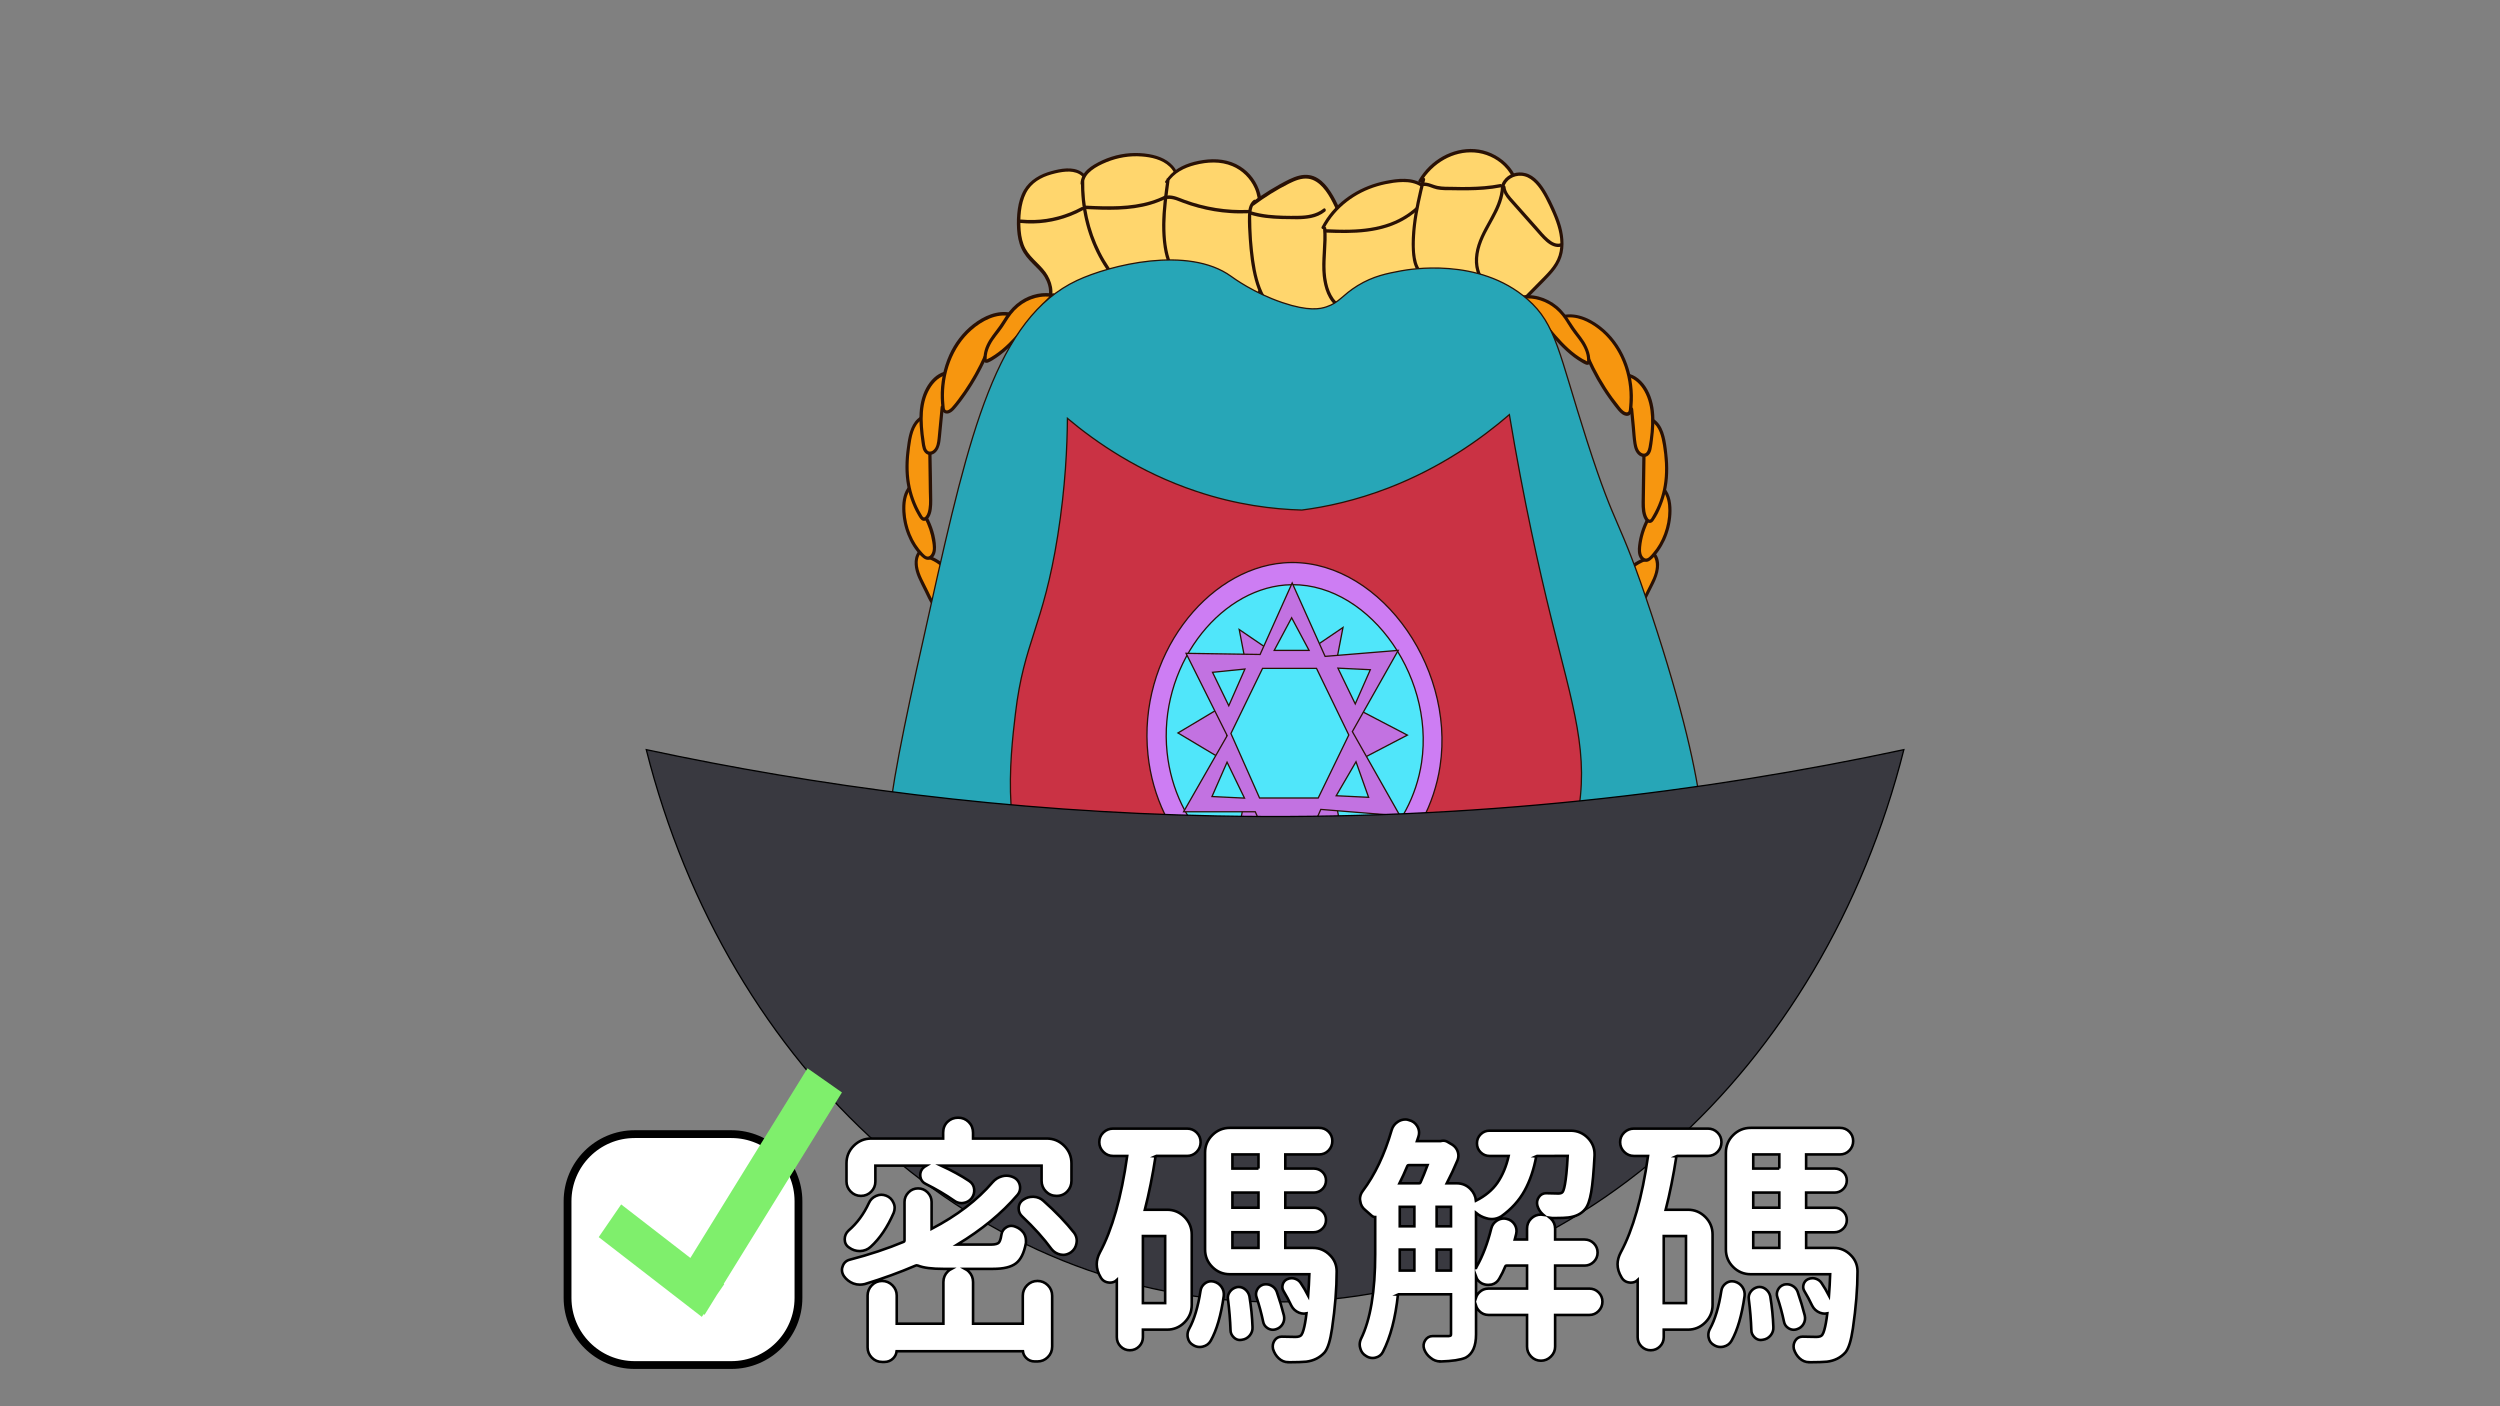 <?xml version="1.0" encoding="utf-8"?>
<!-- Generator: Adobe Illustrator 23.0.5, SVG Export Plug-In . SVG Version: 6.00 Build 0)  -->
<svg version="1.1" id="圖層_1" xmlns="http://www.w3.org/2000/svg" xmlns:xlink="http://www.w3.org/1999/xlink" x="0px" y="0px"
	 viewBox="0 0 1920 1080" style="enable-background:new 0 0 1920 1080;" xml:space="preserve">
<rect x="0" y="0" width="1920" height="1080" fill="#808080" stroke="none"/>
<style type="text/css">
	.st0{fill:#FFD66D;}
	.st1{fill:#291105;}
	.st2{fill:#F7960F;}
	.st3{fill:#27A6B7;stroke:#291105;stroke-miterlimit:10;}
	.st4{fill:#CA3244;stroke:#291105;stroke-miterlimit:10;}
	.st5{fill:#CD7DF3;stroke:#291105;stroke-miterlimit:10;}
	.st6{fill:#50E6FA;stroke:#291105;stroke-miterlimit:10;}
	.st7{fill:#C272E1;stroke:#291105;stroke-miterlimit:10;}
	.st8{fill:#393940;stroke:#000000;stroke-miterlimit:10;}
	.st9{fill:#FFFFFF;}
	.st10{fill:none;stroke:#000000;stroke-width:2;stroke-miterlimit:10;}
	.st11{fill:#FFFFFF;stroke:#000000;stroke-width:6;stroke-miterlimit:10;}
	.st12{fill:#7FEF6C;}
</style>
<g>
	<g>
		<g>
			<g>
				<path class="st0" d="M804.75,231.79c4.55-6.42,1.57-16.48-3.22-22.55s-11.24-10.41-15.04-17.52c-3.55-6.59-4.3-14.74-4.13-22.55
					c0.17-8.24,1.41-16.82,5.54-23.42c5.79-9.19,15.95-12.84,25.46-14.66c7.52-1.47,16.78-1.3,20.91,6.42
					c2.48,4.6,2.15,10.49,2.48,15.96c0.99,16.39,8.6,31.13,17.03,44.23c1.65,2.52,3.39,5.2,3.47,8.41
					c0.17,6.24-5.62,9.89-10.5,11.97c-11.99,4.94-24.22,9.19-36.62,12.49c-1.57,0.43-4.13-0.43-3.47-2.17"/>
				<g>
					<path class="st1" d="M805.82,232.48c4.88-7.02,1.74-17.17-2.81-23.42c-5.37-7.37-13.56-12.23-16.86-21.25
						c-1.74-4.6-2.31-9.63-2.48-14.48c-0.17-4.94,0.08-9.97,0.99-14.83c0.91-4.68,2.4-9.28,5.13-13.18c2.4-3.38,5.62-6.07,9.18-7.98
						c3.55-1.99,7.52-3.21,11.41-4.16c3.64-0.87,7.27-1.47,10.99-1.39c3.47,0.17,7.11,1.04,9.67,3.56
						c3.31,3.12,3.97,7.89,4.22,12.32c0.25,5.03,0.41,9.97,1.41,14.83c0.99,4.86,2.48,9.63,4.38,14.22c1.9,4.6,4.05,9.02,6.53,13.27
						c1.24,2.08,2.48,4.25,3.8,6.24c1.24,1.99,2.65,3.9,3.64,6.07c0.91,1.99,1.32,4.16,0.66,6.33c-0.5,1.73-1.65,3.21-2.98,4.42
						c-3.14,2.78-7.19,4.16-10.99,5.72c-9.84,3.9-19.84,7.29-30.01,10.15c-0.91,0.26-1.9,0.69-2.89,0.61
						c-0.25,0-0.74-0.09-0.99-0.35c-0.17-0.17-0.17,0,0-0.26c0.5-1.56-1.9-2.25-2.4-0.69c-0.58,1.91,0.83,3.38,2.48,3.82
						c2.23,0.52,4.71-0.61,6.86-1.21c5.46-1.56,10.83-3.3,16.12-5.12s10.5-3.82,15.71-5.98c3.64-1.47,7.27-3.38,9.67-6.68
						c2.73-3.73,2.56-8.33,0.5-12.4c-1.16-2.25-2.65-4.25-3.97-6.42c-1.32-2.17-2.65-4.42-3.89-6.59
						c-5.04-9.11-9.18-18.99-10.58-29.49c-1.24-9.02,0.91-20.81-7.94-26.28c-6.78-4.16-15.79-2.43-22.98-0.43
						c-8.35,2.25-16.37,6.68-21,14.48c-2.56,4.34-3.97,9.37-4.71,14.4c-0.74,5.2-0.91,10.49-0.58,15.78
						c0.33,5.12,1.24,10.23,3.39,14.92c1.98,4.42,5.21,8.07,8.6,11.45c3.22,3.3,6.78,6.42,9.18,10.41
						c2.23,3.73,3.72,8.24,3.31,12.75c-0.17,2.08-0.83,4.08-2.07,5.72C802.76,232.48,804.91,233.78,805.82,232.48L805.82,232.48z"/>
				</g>
			</g>
			<g>
				<g>
					<path class="st1" d="M783.75,171.25c12.81,1.3,25.87-0.52,37.94-5.2c3.47-1.3,6.78-2.86,10.08-4.68
						c1.41-0.78,0.17-3.04-1.24-2.25c-11.16,5.98-23.56,9.45-36.12,9.8c-3.55,0.09-7.11,0-10.66-0.35
						C782.18,168.56,782.18,171.17,783.75,171.25L783.75,171.25z"/>
				</g>
			</g>
		</g>
		<g>
			<g>
				<path class="st0" d="M831.2,140.99c0-5.98,4.71-10.41,9.18-13.18c13.72-8.41,29.84-11.19,45.05-7.72
					c8.1,1.82,16.95,6.85,18.85,16.39c0.91,4.68-0.08,9.54-0.83,14.22c-2.31,14.57-2.31,29.75,0,44.32
					c0.91,5.64,1.57,12.84-2.56,15.7c-1.49,1.04-3.22,1.13-4.96,1.3c-10.75,0.78-21.49,1.65-32.24,2.43
					c-1.74,0.17-3.55,0.26-5.29-0.43c-2.07-0.78-3.64-2.69-5.04-4.6c-14.55-19.17-22.57-45.1-21.99-70.86"/>
				<g>
					<path class="st1" d="M832.44,140.99c0-4.16,2.65-7.55,5.7-9.97c3.47-2.78,7.69-4.86,11.74-6.5c8.51-3.47,17.69-5.03,26.87-4.34
						c7.44,0.52,15.79,2.34,21.49,7.81c2.81,2.69,4.71,6.24,5.13,10.23c0.58,5.38-0.91,10.75-1.57,16.04
						c-1.41,10.58-1.65,21.33-0.66,31.92c0.41,4.77,1.49,9.45,1.82,14.22c0.25,3.21,0.25,7.72-2.73,9.63
						c-1.98,1.3-4.79,1.04-7.03,1.21c-2.56,0.17-5.13,0.43-7.77,0.61c-5.29,0.43-10.58,0.78-15.87,1.21
						c-2.48,0.17-4.96,0.52-7.52,0.52c-2.48,0.09-4.3-0.78-5.95-2.69c-2.98-3.3-5.46-7.29-7.77-11.1
						c-9.51-16.13-14.8-34.95-15.54-53.86c-0.08-2.34-0.08-4.68-0.08-7.02c0-1.65-2.48-1.65-2.48,0
						c-0.41,20.12,4.22,40.41,13.56,58.02c2.23,4.25,4.79,8.33,7.6,12.23c1.41,1.91,2.81,3.9,4.71,5.38c1.98,1.47,4.3,1.82,6.7,1.65
						c11.08-0.69,22.15-1.65,33.23-2.52c2.23-0.17,4.46-0.52,6.2-2.17c1.32-1.21,2.15-2.95,2.56-4.68
						c0.99-4.08,0.25-8.41-0.41-12.49c-1.74-11.36-2.07-22.9-1.07-34.34c0.25-2.78,0.58-5.55,1.07-8.33
						c0.41-2.86,0.99-5.64,1.24-8.5c0.41-4.68-0.41-9.45-2.98-13.44c-4.55-6.94-12.56-10.06-20.17-11.36
						c-9.59-1.65-19.43-0.95-28.68,1.99c-4.71,1.47-9.26,3.56-13.47,6.07c-3.47,2.08-7.03,4.86-8.93,8.67
						c-0.99,1.91-1.49,3.9-1.49,6.07C829.96,142.63,832.44,142.63,832.44,140.99L832.44,140.99z"/>
				</g>
			</g>
			<g>
				<g>
					<path class="st1" d="M833.76,160.59c16.53,0.78,33.56,1.39,49.68-3.3c4.55-1.3,9.01-3.12,13.31-5.29
						c1.41-0.78,0.17-2.95-1.24-2.25c-14.8,7.72-31.58,8.93-47.86,8.67c-4.63-0.09-9.26-0.26-13.89-0.52
						C832.11,157.9,832.11,160.5,833.76,160.59L833.76,160.59z"/>
				</g>
			</g>
		</g>
		<g>
			<g>
				<path class="st0" d="M895.92,139.51c5.04-8.07,13.56-12.05,21.82-14.14c9.34-2.34,19.26-2.86,28.35,0.69
					c9.09,3.56,17.19,11.71,20.17,22.46c2.81,10.41,0.74,21.68-0.08,32.61c-0.74,10.06-0.25,20.29,1.41,30.27
					c0.74,4.68,1.65,10.15-0.91,13.79c-3.06,4.34-8.68,3.38-13.31,2.08c-11.74-3.38-23.48-6.76-35.21-10.23
					c-5.37-1.56-11.08-3.3-15.29-7.63c-4.55-4.68-6.78-11.79-8.02-18.82c-2.98-17.35-0.5-35.21,1.9-52.64"/>
				<g>
					<path class="st1" d="M897,140.12c4.71-7.46,12.65-11.27,20.67-13.36c9.42-2.43,19.67-3.04,28.85,0.87
						c7.44,3.12,13.72,9.28,17.11,16.91c4.22,9.54,2.89,20.47,1.98,30.53c-1.07,11.01-1.16,21.94,0.33,32.96
						c0.58,4.51,2.15,9.63,0.91,14.14c-0.5,1.91-1.65,3.47-3.39,4.34c-1.65,0.78-3.47,0.78-5.29,0.52
						c-2.07-0.26-4.05-0.87-5.95-1.39c-2.56-0.78-5.13-1.47-7.69-2.25c-5.21-1.47-10.42-3.04-15.62-4.51
						c-4.88-1.39-9.92-2.69-14.71-4.34c-4.13-1.39-8.18-3.38-11.08-6.85c-2.98-3.47-4.63-7.98-5.79-12.4
						c-1.24-5.03-1.9-10.15-2.15-15.35c-0.58-11.19,0.5-22.29,1.98-33.39c0.33-2.69,0.74-5.38,1.07-8.15
						c0.25-1.65-2.15-2.34-2.4-0.69c-1.65,11.62-3.22,23.33-3.31,35.04c0,5.81,0.33,11.62,1.24,17.43
						c0.74,4.86,1.98,9.71,4.22,14.14c2.15,4.25,5.37,7.72,9.42,10.06c4.3,2.43,9.09,3.56,13.8,4.94
						c10.91,3.21,21.82,6.5,32.82,9.54c3.64,0.95,7.94,1.65,11.32-0.43c3.97-2.43,4.71-7.37,4.38-11.79
						c-0.25-2.6-0.74-5.12-1.07-7.63c-0.41-2.95-0.74-5.9-0.99-8.85c-0.41-5.9-0.5-11.79-0.08-17.69
						c0.66-11.19,3.14-22.72,0.25-33.82c-2.31-8.76-7.94-16.22-15.29-20.81c-8.6-5.46-18.85-6.42-28.6-4.94
						c-8.76,1.3-18.02,4.25-24.63,10.75c-1.57,1.56-2.98,3.38-4.22,5.29C893.94,140.21,896.09,141.51,897,140.12L897,140.12z"/>
				</g>
			</g>
			<g>
				<g>
					<path class="st1" d="M896.75,152.78c4.13-0.35,7.94,1.56,11.74,2.95c3.89,1.47,7.94,2.78,11.9,3.82
						c8.02,2.17,16.2,3.56,24.39,4.08c4.63,0.35,9.26,0.35,13.89,0.17c1.57-0.09,1.57-2.69,0-2.6c-16.62,0.69-33.23-1.99-48.85-7.72
						c-4.22-1.56-8.51-3.73-13.06-3.38C895.18,150.35,895.18,152.95,896.75,152.78L896.75,152.78z"/>
				</g>
			</g>
		</g>
		<g>
			<g>
				<path class="st0" d="M962.22,156.86c8.35-6.16,17.03-11.62,26.04-16.3c5.79-2.95,12.07-5.72,18.27-4.25
					c7.19,1.65,12.65,8.67,16.7,15.96c11.32,20.64,15.04,47.01,9.84,70.86c-0.83,3.73-1.82,7.46-3.72,10.58
					c-5.29,8.67-15.38,10.32-24.39,10.67c-9.09,0.35-18.76-0.17-26.45-5.98c-10.42-7.98-14.55-23.68-16.53-38.25
					c-1.49-10.58-2.23-21.33-2.31-32.09c0-4.86,0.41-10.41,3.8-13.1"/>
				<g>
					<path class="st1" d="M962.8,157.9c8.6-6.42,17.69-12.14,27.2-16.91c4.55-2.25,9.67-4.42,14.8-3.73
						c4.38,0.61,8.1,3.3,11.08,6.59c3.14,3.47,5.54,7.55,7.69,11.79c2.23,4.34,4.05,8.85,5.54,13.53c3.06,9.45,4.71,19.43,4.96,29.4
						c0.08,5.03-0.08,10.06-0.66,15c-0.58,5.03-1.49,10.15-3.06,14.92c-1.49,4.25-4.05,7.89-7.85,10.23
						c-3.39,2.08-7.27,3.12-11.16,3.64c-4.22,0.61-8.6,0.69-12.81,0.52c-4.63-0.17-9.34-0.78-13.64-2.6
						c-8.1-3.3-13.39-10.84-16.62-19.17c-3.47-9.02-4.88-18.82-5.95-28.36c-0.66-5.72-1.07-11.53-1.24-17.35
						c-0.08-2.78-0.17-5.46-0.17-8.24c0-2.17,0.08-4.42,0.58-6.5c0.41-1.82,1.16-3.64,2.56-4.77c1.24-1.04,0-3.3-1.24-2.25
						c-3.55,2.86-4.3,7.63-4.38,11.97c-0.17,5.81,0.17,11.71,0.58,17.43c0.74,10.84,1.9,21.86,4.79,32.35
						c2.4,8.76,6.37,17.61,13.39,23.24c8.02,6.42,18.35,7.11,28.11,6.76c8.18-0.35,17.28-1.73,23.06-8.41
						c3.39-3.9,4.96-9.02,6.03-14.14s1.74-10.32,2.07-15.61c0.58-10.58-0.33-21.33-2.81-31.66c-2.4-9.97-6.2-19.95-11.82-28.45
						c-2.56-3.9-5.7-7.72-9.67-10.15c-4.38-2.78-9.42-3.3-14.38-2.08c-5.29,1.3-10.17,4.08-14.96,6.68
						c-4.96,2.78-9.84,5.72-14.55,8.93c-2.23,1.56-4.55,3.12-6.7,4.77C960.32,156.68,961.56,158.94,962.8,157.9L962.8,157.9z"/>
				</g>
			</g>
			<g>
				<g>
					<path class="st1" d="M959.9,164.75c7.94,2.52,16.2,3.21,24.47,3.47c3.89,0.09,7.85,0.17,11.74,0.17
						c3.55,0,7.11-0.26,10.66-0.95c3.89-0.78,7.69-2.34,10.91-4.94c1.24-1.04,0-3.3-1.24-2.25c-5.54,4.42-12.48,5.38-19.26,5.46
						c-7.69,0.17-15.46,0-23.06-0.78c-4.55-0.52-9.09-1.39-13.47-2.69C959.08,161.8,958.42,164.32,959.9,164.75L959.9,164.75z"/>
				</g>
			</g>
		</g>
		<g>
			<g>
				<path class="st0" d="M1016.11,174.72c11.66-22.2,34.22-33.65,56.13-35.82c6.78-0.69,13.97-0.52,19.92,3.38
					c8.93,5.81,13.06,18.99,12.65,31.05c-0.41,12.05-4.55,23.59-8.6,34.69c-3.39,9.19-7.19,19.08-14.63,23.85
					c-4.71,3.04-10.17,3.64-15.54,4.08c-5.95,0.52-11.82,1.13-17.77,1.65c-6.86,0.61-14.14,1.21-20.09-2.86
					c-7.77-5.29-10.99-16.82-11.32-27.58c-0.33-10.75,1.49-21.42,0.58-32"/>
				<g>
					<path class="st1" d="M1017.19,175.33c8.6-16.22,23.64-27.23,40.5-32.26c4.05-1.21,8.27-2.08,12.48-2.69
						c4.79-0.61,9.75-0.95,14.55,0.17c4.46,1.04,8.35,3.38,11.32,6.94c2.73,3.3,4.63,7.46,5.79,11.62
						c2.89,10.15,1.74,20.81-0.99,30.79c-1.41,5.38-3.31,10.67-5.21,15.87c-1.74,4.68-3.39,9.37-5.62,13.79
						c-2.07,4.08-4.71,7.98-8.35,10.67c-4.22,3.04-9.26,3.82-14.22,4.34c-5.54,0.52-11.16,1.04-16.78,1.56
						c-5.04,0.43-10.17,1.21-15.21,0.26c-4.46-0.87-8.35-3.21-11.16-7.02c-2.56-3.56-4.13-7.81-5.04-12.14
						c-2.4-10.84-0.66-22.12-0.41-33.04c0.08-2.95,0-5.9-0.25-8.85c-0.17-1.65-2.65-1.65-2.48,0c0.99,12.23-1.57,24.37-0.25,36.6
						c0.99,9.11,4.05,19.25,11.9,24.28c4.46,2.86,9.75,3.47,14.88,3.21c5.79-0.26,11.49-0.95,17.28-1.47
						c5.37-0.52,10.99-0.69,16.28-2.17c4.71-1.39,8.68-4.16,11.82-8.15c3.06-3.9,5.21-8.5,7.03-13.1c2.07-5.2,3.97-10.49,5.79-15.78
						c3.55-10.67,6.28-22.12,4.79-33.48c-1.16-9.11-4.96-18.73-12.65-23.85c-8.35-5.64-19.43-4.42-28.68-2.52
						c-17.94,3.56-34.88,13.36-45.55,29.05c-1.32,1.99-2.56,4.08-3.72,6.24C1014.3,175.5,1016.36,176.8,1017.19,175.33
						L1017.19,175.33z"/>
				</g>
			</g>
			<g>
				<g>
					<path class="st1" d="M1018.02,178.63c21,0.87,43.15,0.87,61.91-10.67c4.79-2.95,9.18-6.5,12.98-10.67
						c1.07-1.21-0.66-3.04-1.74-1.82c-6.61,7.29-14.88,12.49-23.89,15.78c-9.75,3.56-20.17,4.86-30.42,5.12
						c-6.28,0.17-12.48-0.09-18.76-0.35C1016.44,176.02,1016.44,178.63,1018.02,178.63L1018.02,178.63z"/>
				</g>
			</g>
		</g>
		<g>
			<g>
				<path class="st0" d="M1090.51,139.08c11.41-19.25,33.81-28.1,52.66-20.9c7.44,2.86,14.3,8.15,18.68,15.78s5.87,17.87,2.98,26.45
					c-2.73,7.98-8.76,13.62-13.06,20.55c-6.86,11.19-9.75,26.45-19.51,34c-9.67,7.46-22.48,4.34-33.23-0.61
					c-3.22-1.47-6.53-3.21-8.84-6.24c-3.31-4.25-4.22-10.32-4.55-16.13c-0.91-18.47,3.47-36.6,7.77-54.38"/>
				<g>
					<path class="st1" d="M1091.58,139.77c8.6-14.48,24.47-23.85,40.84-22.64c8.35,0.61,16.62,4.25,22.73,10.32
						c6.86,6.76,10.66,16.65,9.75,26.54c-0.5,4.94-2.4,9.45-5.13,13.53c-2.65,3.99-5.79,7.63-8.43,11.71
						c-4.88,7.46-7.44,16.13-11.57,24.02c-1.9,3.73-4.22,7.2-7.36,9.97c-3.39,3.04-7.69,4.6-12.15,4.94
						c-4.55,0.35-9.18-0.52-13.56-1.99c-4.38-1.39-9.01-3.21-12.81-5.9c-4.05-2.95-5.79-7.55-6.61-12.4
						c-0.91-5.38-0.83-11.1-0.5-16.56c0.58-11.71,2.98-23.24,5.62-34.69c0.66-2.86,1.32-5.64,2.07-8.5c0.41-1.65-1.98-2.34-2.4-0.69
						c-2.89,11.97-5.79,24.02-7.11,36.34c-0.66,6.07-0.99,12.23-0.66,18.39c0.25,5.03,0.91,10.41,3.39,14.83
						c2.65,4.68,7.19,7.11,11.82,9.19c4.46,1.99,9.18,3.56,13.97,4.25c4.63,0.69,9.42,0.52,13.89-1.21
						c4.22-1.65,7.77-4.51,10.5-8.24c5.62-7.37,8.27-16.65,12.48-24.89c2.23-4.42,5.04-8.33,8.02-12.23
						c3.06-3.99,5.95-8.15,7.6-13.01c3.39-9.8,1.16-21.42-4.55-29.83c-5.37-7.89-13.64-13.27-22.57-15.52
						c-16.78-4.08-34.72,3.47-45.46,17.17c-1.41,1.82-2.73,3.73-3.89,5.72C1088.61,139.86,1090.76,141.16,1091.58,139.77
						L1091.58,139.77z"/>
				</g>
			</g>
			<g>
				<g>
					<path class="st1" d="M1092.91,142.89c3.64-0.52,7.11,1.82,10.58,2.52c3.8,0.78,7.77,0.69,11.74,0.69
						c8.02,0.17,16.12,0.17,24.14-0.43c4.55-0.35,9.01-0.95,13.47-1.82c1.57-0.35,0.91-2.78-0.66-2.52
						c-7.94,1.56-16.04,2.08-24.05,2.25c-4.05,0.09-8.02,0-12.07-0.09c-3.89-0.09-8.02,0.09-11.82-0.69
						c-4.05-0.78-7.69-3.21-11.9-2.52C1090.68,140.64,1091.34,143.15,1092.91,142.89L1092.91,142.89z"/>
				</g>
			</g>
		</g>
		<g>
			<g>
				<path class="st0" d="M1153.83,143.59c2.56-9.45,13.47-12.32,21-7.98c7.52,4.34,12.15,13.27,16.28,21.94
					c5.79,12.23,11.41,26.89,6.78,39.81c-2.4,6.85-7.36,11.97-12.07,16.82c-5.04,5.12-10,10.23-15.04,15.35
					c-1.41,1.47-2.89,2.95-4.71,3.56c-3.06,1.04-6.2-0.52-9.09-2.17c-9.59-5.38-19.92-12.75-22.48-24.98
					c-2.31-11.19,2.65-22.46,7.94-32.09c5.29-9.63,11.41-19.6,11.57-31.05"/>
				<g>
					<path class="st1" d="M1155.07,143.93c1.65-6.07,7.44-9.28,13.23-8.93c7.03,0.43,12.23,6.42,15.87,12.23
						c2.15,3.38,3.97,7.02,5.7,10.67c1.9,3.99,3.72,8.07,5.21,12.32c2.89,8.15,4.63,17.26,1.98,25.84
						c-2.56,8.33-9.18,14.31-14.96,20.21c-3.47,3.47-6.86,7.02-10.33,10.49c-1.57,1.56-3.06,3.38-4.88,4.6
						c-1.98,1.3-4.13,1.04-6.2,0.17c-3.39-1.39-6.61-3.56-9.67-5.64c-2.89-1.99-5.7-4.16-8.1-6.76c-5.37-5.72-8.27-13.01-7.69-21.07
						c1.24-18.21,15.95-31.22,19.34-48.74c0.41-2.17,0.66-4.25,0.66-6.42c0-1.65-2.48-1.65-2.48,0c-0.25,9.45-4.55,17.95-8.93,25.93
						c-4.55,8.24-9.42,16.65-10.75,26.19c-0.66,4.51-0.5,9.19,0.83,13.53c1.16,3.73,3.06,7.2,5.46,10.15
						c4.71,5.9,11.24,10.23,17.69,13.79c2.07,1.13,4.22,2.17,6.53,2.25c2.23,0.09,4.13-0.78,5.87-2.17
						c1.82-1.56,3.47-3.38,5.21-5.12c1.9-1.91,3.72-3.82,5.62-5.72c3.39-3.38,6.78-6.76,10-10.32c2.98-3.21,5.7-6.68,7.6-10.75
						c3.97-8.41,3.39-18.04,0.99-26.8c-1.32-4.68-3.14-9.19-5.13-13.62c-1.82-3.99-3.72-7.98-5.87-11.71
						c-3.72-6.59-9.01-13.79-16.45-15.61c-6.03-1.56-12.98,0.43-16.7,5.81c-0.99,1.39-1.65,2.95-2.07,4.51
						C1152.26,144.89,1154.57,145.58,1155.07,143.93L1155.07,143.93z"/>
				</g>
			</g>
			<g>
				<g>
					<path class="st1" d="M1153.66,143.5c0.5,4.16,2.65,7.37,5.29,10.41c3.14,3.64,6.45,7.2,9.59,10.84
						c3.31,3.73,6.61,7.37,9.84,11.1c2.98,3.3,5.79,6.85,9.09,9.71c3.22,2.78,7.19,4.94,11.49,3.9c1.57-0.35,0.91-2.86-0.66-2.52
						c-3.39,0.87-6.61-1.13-9.18-3.38c-3.14-2.69-5.79-5.98-8.51-9.11c-6.03-6.76-12.07-13.53-18.02-20.29
						c-2.73-3.04-5.95-6.33-6.36-10.67C1155.98,141.85,1153.5,141.85,1153.66,143.5L1153.66,143.5z"/>
				</g>
			</g>
		</g>
		<g>
			<g>
				<path class="st2" d="M706.13,424.32c-2.4,3.21-2.89,7.89-2.15,12.05c0.74,4.16,2.65,7.98,4.46,11.62
					c1.9,3.82,3.8,7.55,5.62,11.36c1.49,3.04,3.31,6.33,6.2,7.29c2.23,0.69,4.63-0.26,6.36-1.99s2.81-4.34,3.47-6.94
					c1.82-7.55,0-16.22-4.71-21.77c-3.22-3.82-7.44-6.07-11.74-7.81"/>
				<g>
					<path class="st1" d="M705.05,423.63c-4.22,5.81-2.65,13.79,0,19.95c1.57,3.64,3.47,7.2,5.21,10.75c1.65,3.3,3.06,6.85,5.21,9.8
						c1.82,2.6,4.46,4.42,7.6,3.82c3.31-0.61,5.7-3.47,7.03-6.59c2.65-6.16,2.4-13.53,0-19.77c-1.41-3.56-3.47-6.68-6.28-9.11
						c-2.98-2.52-6.36-4.25-9.92-5.72c-1.49-0.61-2.15,1.91-0.66,2.52c5.46,2.17,10.58,5.38,13.56,10.93
						c2.65,5.03,3.47,11.27,2.15,16.82c-0.66,2.95-1.98,6.07-4.63,7.63s-5.04,0.35-6.78-1.99c-1.9-2.52-3.14-5.64-4.55-8.5
						c-1.57-3.21-3.22-6.33-4.79-9.63c-2.81-5.9-5.46-13.88-1.07-19.77c0.41-0.52,0.08-1.47-0.41-1.82
						C706.13,422.76,705.47,423.11,705.05,423.63L705.05,423.63z"/>
				</g>
			</g>
			<g>
				<path class="st2" d="M699.1,373.85c-4.13,4.42-5.21,11.71-4.96,18.3c0.58,13.01,5.87,25.67,14.22,34.08
					c1.16,1.13,2.48,2.25,3.97,2.34c2.07,0.09,3.89-1.82,4.63-4.16c0.74-2.25,0.58-4.86,0.33-7.29c-0.91-7.2-3.14-14.14-6.45-20.21"
					/>
				<g>
					<path class="st1" d="M698.28,372.98c-4.3,4.68-5.46,11.53-5.37,17.87c0.08,6.76,1.49,13.62,3.97,19.86
						c2.4,6.07,5.87,11.71,10.42,16.3c2.23,2.25,5.13,4.16,8.1,2.08c2.81-1.99,3.55-5.72,3.47-9.02
						c-0.25-8.15-2.98-16.56-6.86-23.59c-0.83-1.47-2.89-0.17-2.15,1.3c3.06,5.72,5.13,11.97,6.12,18.39
						c0.5,3.04,0.99,6.76-0.74,9.45c-0.66,1.04-1.74,1.99-2.98,1.82c-1.41-0.17-2.48-1.47-3.47-2.43
						c-8.1-8.41-12.73-20.29-13.39-32.18c-0.33-6.16,0.33-13.27,4.55-17.95C701.09,373.59,699.35,371.77,698.28,372.98
						L698.28,372.98z"/>
				</g>
			</g>
			<g>
				<path class="st2" d="M707.45,321.2c-6.2,3.82-8.35,12.92-9.51,21.07c-0.91,6.85-1.57,13.79-1.16,20.73
					c0.66,12.23,4.38,24.28,10.66,34.08c0.41,0.61,0.74,1.21,1.32,1.47c1.49,0.87,3.22-0.69,4.05-2.43c1.98-3.9,1.9-8.76,1.9-13.27
					c-0.17-11.45-0.33-22.9-0.5-34.34"/>
				<g>
					<path class="st1" d="M706.79,320.08c-6.45,4.08-8.6,12.49-9.75,19.77c-1.57,9.89-2.31,19.95-0.91,29.92
						c1.32,9.11,4.3,17.95,8.84,25.76c0.99,1.65,2.07,3.99,4.05,4.42c1.9,0.43,3.55-1.13,4.55-2.69c2.31-3.73,2.4-8.76,2.4-13.01
						c-0.08-11.97-0.33-23.85-0.58-35.82c0-1.65-2.48-1.65-2.48,0c0.17,9.71,0.33,19.43,0.41,29.14c0.08,4.42,0.5,9.02-0.25,13.36
						c-0.33,1.91-0.83,4.08-2.07,5.55c-0.41,0.52-1.16,1.21-1.82,0.78c-0.74-0.43-1.24-1.73-1.74-2.43
						c-4.3-7.2-7.19-15.26-8.6-23.59c-1.57-9.19-1.16-18.65,0.08-27.84c0.99-7.29,2.4-16.91,9.01-21.07
						C709.44,321.46,708.2,319.21,706.79,320.08L706.79,320.08z"/>
				</g>
			</g>
			<g>
				<path class="st2" d="M725.72,286.69c-8.68,2.43-14.96,12.05-17.11,22.38c-2.23,10.32-1.07,21.16,0.58,31.57
					c0.33,2.43,0.91,5.03,2.56,6.5c2.31,1.91,5.7,0.43,7.36-2.25c1.65-2.69,2.07-6.16,2.31-9.54c0.74-7.63,1.49-15.26,2.15-22.9"/>
				<g>
					<path class="st1" d="M725.39,285.47c-6.12,1.73-10.83,6.68-13.97,12.32c-3.72,6.68-5.13,14.4-5.29,22.12
						c-0.08,4.42,0.25,8.85,0.74,13.18c0.25,2.17,0.58,4.34,0.83,6.5c0.25,1.82,0.5,3.64,1.07,5.38c1.16,3.04,3.64,5.12,6.86,4.16
						c3.22-0.95,5.13-4.08,6.03-7.37c0.58-2.08,0.74-4.25,0.99-6.33c0.25-2.52,0.5-5.12,0.74-7.63c0.5-5.12,0.99-10.23,1.49-15.26
						c0.17-1.65-2.31-1.65-2.48,0c-0.74,7.98-1.49,16.04-2.31,24.02c-0.33,3.12-0.74,6.94-3.22,9.11c-0.83,0.78-2.07,1.3-3.22,1.13
						c-1.32-0.26-2.15-1.56-2.56-2.78c-0.5-1.47-0.74-3.12-0.91-4.6c-0.33-1.99-0.58-3.99-0.83-5.98c-0.41-3.9-0.74-7.81-0.74-11.79
						c0-7.02,0.99-14.22,4.05-20.55c2.81-5.81,7.27-11.19,13.39-12.92C727.62,287.55,726.96,285.04,725.39,285.47L725.39,285.47z"/>
				</g>
			</g>
			<g>
				<path class="st2" d="M776.14,241.42c-6.28-1.47-12.9,0.09-18.85,2.95c-11.08,5.29-20.58,15.18-26.45,27.49
					c-5.95,12.32-8.18,27.06-6.37,41.11c0.08,0.78,0.25,1.56,0.58,2.17c0.91,1.47,2.81,1.39,4.22,0.61
					c1.82-0.95,3.31-2.69,4.71-4.42c9.09-11.27,16.86-24.02,23.06-37.81"/>
				<g>
					<path class="st1" d="M776.48,240.2c-10.33-2.34-21.08,2.52-29.26,8.93c-7.77,6.07-14.05,14.22-18.19,23.42
						c-4.63,10.32-6.86,21.77-6.53,33.22c0.08,2.78,0.25,5.55,0.74,8.24c0.41,2.52,2.31,3.9,4.71,3.56c2.31-0.35,4.13-2.17,5.62-3.9
						c1.74-1.99,3.39-4.16,5.04-6.33c7.6-10.23,14.05-21.33,19.34-33.13c0.66-1.47-1.49-2.86-2.15-1.3
						c-4.3,9.71-9.51,18.99-15.46,27.67c-1.49,2.17-3.06,4.34-4.63,6.42c-1.57,1.99-3.06,4.08-4.79,5.9
						c-0.91,0.95-3.39,3.21-4.79,1.91c-0.66-0.69-0.66-2.25-0.74-3.21c-0.17-1.39-0.25-2.78-0.33-4.16
						c-0.99-20.21,6.2-40.85,21.16-54.03c7.85-6.94,19.01-12.92,29.51-10.58C777.38,243.06,778.05,240.55,776.48,240.2L776.48,240.2
						z"/>
				</g>
			</g>
			<g>
				<path class="st2" d="M810.61,227.19c-12.98-3.3-27.36,2.52-35.96,14.57c-1.98,2.78-3.64,5.72-5.54,8.5
					c-2.73,3.99-5.87,7.46-8.35,11.62c-2.56,4.08-4.46,9.11-4.13,14.14c0,0.26,0,0.52,0.17,0.69c0.33,0.78,1.32,0.52,1.98,0.17
					c20.33-10.15,33.15-34.08,50.26-50.65"/>
				<g>
					<path class="st1" d="M810.95,225.98c-9.34-2.34-19.34-0.17-27.36,5.29c-4.3,2.95-7.94,6.76-10.91,11.19
						c-1.65,2.52-3.14,5.12-4.88,7.55c-1.74,2.52-3.72,4.94-5.54,7.46c-3.47,4.68-6.36,9.97-6.86,16.04
						c-0.08,1.3-0.33,3.12,0.41,4.25c0.66,1.04,1.9,1.04,2.98,0.69c2.23-0.87,4.38-2.34,6.36-3.64
						c8.27-5.55,15.13-13.01,21.57-20.73c7.52-9.02,14.63-18.56,23.06-26.71c1.16-1.13-0.58-2.95-1.74-1.82
						c-13.8,13.44-23.89,30.61-38.69,42.93c-1.82,1.47-3.64,2.86-5.62,4.16c-0.91,0.61-1.82,1.13-2.73,1.73
						c-0.99,0.61-2.23,1.04-3.14,1.65c-0.33,0.17-0.25-0.17-0.08,0.17c-0.08-0.26,0-0.87,0-1.13c0-0.61,0-1.3,0.08-1.91
						c0.17-1.47,0.5-3.04,0.99-4.42c0.91-2.6,2.23-5.12,3.72-7.37c1.57-2.34,3.39-4.6,5.13-6.85s3.31-4.6,4.79-7.02
						c2.73-4.42,5.62-8.5,9.59-11.79c7.85-6.59,18.35-9.54,28.19-7.11C811.85,228.84,812.52,226.32,810.95,225.98L810.95,225.98z"/>
				</g>
			</g>
		</g>
		<g>
			<g>
				<path class="st2" d="M1270.55,425.88c2.4,3.21,2.89,7.89,2.15,12.05c-0.74,4.16-2.65,7.98-4.46,11.62
					c-1.9,3.82-3.8,7.55-5.62,11.36c-1.49,3.04-3.31,6.33-6.2,7.29c-2.23,0.69-4.63-0.26-6.36-1.99c-1.74-1.82-2.81-4.34-3.47-6.94
					c-1.82-7.55,0-16.22,4.71-21.77c3.22-3.82,7.44-6.07,11.74-7.81"/>
				<g>
					<path class="st1" d="M1269.47,426.58c3.72,5.12,2.31,12.14,0,17.52c-1.41,3.21-3.06,6.33-4.63,9.45
						c-1.49,3.04-2.89,6.07-4.55,9.02c-1.24,2.25-3.14,4.94-5.95,4.6c-2.98-0.35-4.96-3.21-5.95-5.9
						c-2.07-5.46-1.74-11.97,0.5-17.35c2.73-6.59,8.27-10.41,14.38-12.84c1.49-0.61,0.83-3.12-0.66-2.52
						c-6.2,2.43-12.07,6.16-15.21,12.49c-2.98,5.9-3.72,13.1-1.9,19.43c0.91,3.21,2.65,6.59,5.62,8.24
						c2.89,1.65,6.12,1.13,8.51-1.13c2.48-2.34,3.8-5.81,5.29-8.85c1.82-3.64,3.64-7.29,5.46-10.93c3.22-6.76,6.12-15.87,1.16-22.64
						c-0.41-0.52-1.07-0.87-1.74-0.43C1269.39,425.1,1269.06,425.97,1269.47,426.58L1269.47,426.58z"/>
				</g>
			</g>
			<g>
				<path class="st2" d="M1277.49,375.49c4.13,4.42,5.21,11.71,4.96,18.3c-0.58,13.01-5.87,25.67-14.22,34.08
					c-1.16,1.13-2.48,2.25-3.97,2.34c-2.07,0.09-3.89-1.82-4.63-4.16c-0.74-2.25-0.58-4.86-0.33-7.29
					c0.91-7.2,3.14-14.14,6.45-20.21"/>
				<g>
					<path class="st1" d="M1276.67,376.45c3.72,4.16,4.63,10.23,4.63,15.7c0,6.07-1.16,12.05-3.22,17.69
						c-1.98,5.46-4.88,10.67-8.68,15c-1.49,1.73-4.13,5.38-6.61,3.73c-2.56-1.73-2.65-5.55-2.4-8.33
						c0.66-7.29,2.98-14.57,6.45-20.99c0.83-1.47-1.32-2.78-2.15-1.3c-3.47,6.42-5.7,13.53-6.61,20.9c-0.41,3.38-0.5,7.2,1.57,10.15
						c1.98,2.69,5.13,3.38,7.77,1.3c2.56-1.91,4.63-4.6,6.45-7.2c1.9-2.6,3.47-5.46,4.88-8.41c2.81-6.24,4.46-12.92,4.88-19.77
						c0.41-7.02-0.5-15-5.29-20.29C1277.33,373.33,1275.59,375.23,1276.67,376.45L1276.67,376.45z"/>
				</g>
			</g>
			<g>
				<path class="st2" d="M1269.23,322.76c6.2,3.82,8.35,12.92,9.51,21.07c0.91,6.85,1.57,13.79,1.16,20.73
					c-0.66,12.23-4.38,24.28-10.66,34.08c-0.41,0.61-0.74,1.21-1.32,1.47c-1.49,0.87-3.22-0.69-4.05-2.43
					c-1.98-3.9-1.9-8.76-1.9-13.27c0.17-11.45,0.33-22.9,0.5-34.34"/>
				<g>
					<path class="st1" d="M1268.57,323.89c5.79,3.64,7.52,11.62,8.6,18.04c1.49,9.02,2.15,18.39,1.07,27.58
						c-0.99,8.41-3.55,16.74-7.52,24.11c-0.5,0.87-0.99,1.82-1.49,2.69c-0.5,0.78-0.99,1.91-1.65,2.52
						c-1.41,1.21-2.81-2.17-3.14-3.12c-1.41-3.99-1.16-8.41-1.16-12.58c0.17-11.01,0.33-22.03,0.5-33.04c0-1.65-2.48-1.65-2.48,0
						c-0.17,10.67-0.33,21.33-0.5,31.92c-0.08,4.68-0.41,9.54,1.07,14.05c0.58,1.91,1.49,3.82,3.14,4.94
						c1.82,1.21,3.72,0.61,4.88-1.13c2.56-3.56,4.55-7.81,6.12-11.88c1.74-4.25,2.98-8.76,3.89-13.27
						c1.9-9.97,1.49-19.95,0.17-29.92c-1.07-8.24-2.81-18.39-10.17-23.07C1268.48,320.77,1267.24,323.02,1268.57,323.89
						L1268.57,323.89z"/>
				</g>
			</g>
			<g>
				<path class="st2" d="M1250.88,288.33c8.68,2.43,14.96,12.05,17.11,22.38c2.15,10.32,1.07,21.16-0.58,31.57
					c-0.33,2.43-0.91,5.03-2.56,6.5c-2.31,1.91-5.7,0.43-7.36-2.25c-1.65-2.69-2.07-6.16-2.31-9.54c-0.74-7.63-1.49-15.26-2.15-22.9
					"/>
				<g>
					<path class="st1" d="M1250.55,289.55c5.37,1.56,9.51,5.9,12.32,10.84c3.39,5.98,4.79,12.92,5.13,19.86
						c0.33,7.63-0.5,15.61-1.9,23.16c-0.5,2.52-1.65,5.9-4.71,4.77c-2.89-1.04-3.97-4.51-4.46-7.37c-0.74-4.25-0.91-8.59-1.32-12.92
						c-0.41-4.6-0.91-9.19-1.32-13.79c-0.17-1.65-2.65-1.65-2.48,0c0.41,4.51,0.83,9.02,1.32,13.62c0.41,4.34,0.66,8.67,1.32,12.92
						c0.5,3.47,1.65,7.11,4.55,9.19c2.56,1.73,5.87,1.56,7.77-1.04c0.99-1.39,1.49-3.04,1.74-4.68c0.41-1.99,0.66-4.08,0.91-6.16
						c0.58-4.34,0.99-8.76,1.16-13.18c0.17-7.89-0.83-15.96-4.13-23.07c-3.06-6.59-8.18-12.58-15.13-14.57
						C1249.72,286.6,1249.06,289.11,1250.55,289.55L1250.55,289.55z"/>
				</g>
			</g>
			<g>
				<path class="st2" d="M1200.45,243.06c6.28-1.47,12.9,0.09,18.85,2.95c11.08,5.29,20.58,15.18,26.45,27.49
					c5.95,12.32,8.18,27.06,6.36,41.11c-0.08,0.78-0.25,1.56-0.58,2.17c-0.91,1.47-2.81,1.39-4.22,0.61
					c-1.82-0.95-3.31-2.69-4.71-4.42c-9.09-11.27-16.86-24.02-23.06-37.81"/>
				<g>
					<path class="st1" d="M1200.78,244.28c9.59-2.17,19.51,2.6,27.03,8.5c7.27,5.64,13.06,13.27,17.03,21.68
						c4.46,9.45,6.7,20.03,6.7,30.61c0,2.6-0.17,5.2-0.41,7.89c-0.08,0.95-0.08,2.52-0.66,3.3c-0.58,0.61-1.57,0.43-2.23,0.17
						c-2.15-0.87-3.72-3.12-5.13-4.94c-1.65-2.08-3.22-4.16-4.79-6.24c-6.86-9.54-12.73-19.86-17.61-30.7
						c-0.66-1.47-2.81-0.17-2.15,1.3c4.71,10.49,10.33,20.55,16.95,29.83c1.57,2.25,3.22,4.42,4.88,6.59
						c1.65,2.08,3.31,4.34,5.54,5.9c1.65,1.13,3.97,1.82,5.79,0.52c1.98-1.47,1.9-4.68,2.07-6.94c1.9-21.68-5.7-44.4-21.66-58.54
						c-8.6-7.63-20.42-13.79-31.99-11.19C1198.55,242.11,1199.21,244.62,1200.78,244.28L1200.78,244.28z"/>
				</g>
			</g>
			<g>
				<path class="st2" d="M1166.06,228.84c12.98-3.3,27.36,2.52,35.96,14.57c1.98,2.78,3.64,5.72,5.54,8.5
					c2.73,3.99,5.87,7.46,8.35,11.62s4.46,9.11,4.13,14.14c0,0.26,0,0.52-0.17,0.69c-0.33,0.78-1.32,0.52-1.98,0.17
					c-20.33-10.15-33.15-34.08-50.26-50.65"/>
				<g>
					<path class="st1" d="M1166.39,230.05c8.76-2.17,17.94-0.09,25.46,5.03c3.97,2.69,7.27,6.16,10,10.23
						c1.57,2.34,3.06,4.86,4.63,7.29c1.57,2.34,3.31,4.51,5.04,6.76c3.39,4.42,6.61,9.45,7.27,15.26c0.08,0.61,0.08,1.3,0.08,1.91
						c0,0.26,0.08,0.95,0,1.13c0.17-0.26,0.41,0.17-0.08-0.17c-0.91-0.69-2.15-1.13-3.14-1.65c-1.98-1.13-3.8-2.43-5.62-3.73
						c-7.52-5.64-13.8-12.84-19.84-20.12c-7.03-8.5-13.72-17.26-21.57-24.98c-1.16-1.13-2.89,0.69-1.74,1.82
						c14.71,14.31,25.38,33.13,41.83,45.53c1.98,1.47,4.05,2.86,6.2,4.08c1.57,0.87,4.46,2.95,5.95,0.87
						c0.74-1.13,0.5-2.95,0.41-4.25c-0.08-1.47-0.41-2.95-0.83-4.42c-0.83-2.86-2.15-5.55-3.64-8.07c-1.57-2.52-3.39-4.86-5.21-7.2
						c-1.9-2.52-3.64-5.03-5.37-7.72c-2.89-4.68-6.03-9.02-10.17-12.49c-8.51-7.02-19.67-10.23-30.34-7.63
						C1164.16,227.97,1164.82,230.49,1166.39,230.05L1166.39,230.05z"/>
				</g>
			</g>
		</g>
		<path class="st3" d="M1283.44,739.83c-40.67,63.57-122.59,56.2-233.27,61.49c-181.61,8.76-312.96,15-358.34-75.28
			c-24.39-48.48-8.68-119.34,23.15-261.39c29.51-132,50.42-220.29,112.17-249.25c25.13-11.79,85.39-26.97,118.29-3.21
			c2.07,1.47,17.36,12.75,39.43,20.21c20.17,6.85,29.26,4.86,33.97,3.21c10-3.38,11.74-8.76,23.81-16.22
			c12.23-7.46,22.73-9.37,33.31-11.36c5.79-1.04,59.85-10.93,97.21,21.86c22.07,19.34,23.81,40.67,45.55,108.41
			c23.56,73.28,23.48,54.55,49.68,133.56c48.36,146.31,41.91,190.71,36.7,212.83C1302.79,695.25,1297.25,718.32,1283.44,739.83z"/>
		<path class="st4" d="M1184.08,695.17c-34.97,48.22-89.03,50.39-183.43,54.29c-57.95,2.43-95.48-4.08-127.38-14.14
			c-35.13-11.1-54.81-17.61-71.34-38.85c-34.39-44.14-26.12-114.31-22.07-148.48c6.53-55.33,21.33-66.26,32.49-136.68
			c5.95-37.47,7.27-68.95,7.44-90.02c21.49,18.04,54.72,41.28,98.86,56.03c31.41,10.58,59.43,13.79,81.17,14.4
			c18.93-2.43,41.58-7.37,66.38-16.91c40.67-15.7,71.67-37.99,93-56.37c11.16,66.78,23.06,119.42,31.74,154.72
			c17.28,70.51,30.17,106.15,20.17,155.76C1208.3,642,1202.44,669.93,1184.08,695.17z"/>
		<path class="st5" d="M1105.97,588.49c-9.01,59.58-58.36,105.63-112.17,105.2c-54.31-0.43-105.31-48.31-112.17-114.13
			c-7.85-74.93,44.8-142.4,104.07-147.26C1055.63,426.58,1117.95,509.4,1105.97,588.49z"/>
		<path class="st6" d="M1091.75,585.72c-7.85,52.04-50.84,92.28-97.71,91.84c-47.28-0.43-91.67-42.15-97.71-99.65
			c-6.86-65.48,39.02-124.37,90.6-128.62C1047.94,444.27,1102.17,516.6,1091.75,585.72z"/>
		<polygon class="st7" points="1080.84,564.56 1037.94,542.18 1037.94,586.93 		"/>
		<polygon class="st7" points="904.68,562.91 942.13,540.53 942.13,585.29 		"/>
		<polygon class="st7" points="950.31,642.87 957.01,608.09 976.35,625.27 		"/>
		<polygon class="st7" points="1031.41,644.43 1024.71,609.74 1005.45,626.83 		"/>
		<polygon class="st7" points="1031.41,481.91 1024.71,516.6 1005.45,499.51 		"/>
		<polygon class="st7" points="951.72,483.47 958.42,518.25 977.68,501.16 		"/>
		<path class="st7" d="M1014.38,621.62l60.84,4.94l-36.62-64.7l35.21-62.36l-56.13,4.6l-25.29-56.37l-24.63,54.9l-56.87-0.87
			l31.58,63.22l-33.48,58.45h55.05l24.8,55.85L1014.38,621.62z M1011.07,513.3l24.8,51.17l-23.48,48.39h-45.05l-21.99-49.52
			l24.3-50.04H1011.07L1011.07,513.3z"/>
		<polygon class="st6" points="991.98,474.45 978.59,499.51 1005.37,499.51 		"/>
		<polygon class="st6" points="1052.4,514.34 1027.52,513.13 1040.83,540.62 		"/>
		<polygon class="st6" points="1051.08,612.34 1041.41,585.03 1026.2,611.13 		"/>
		<polygon class="st6" points="989.91,655.19 1003.3,630.04 976.6,630.04 		"/>
		<polygon class="st6" points="930.81,611.74 955.77,612.95 942.38,585.37 		"/>
		<polygon class="st6" points="931.22,516.34 943.7,542.01 956.1,513.82 		"/>
	</g>
	<path class="st8" d="M934.2,626.65c-160.78-3.12-307.67-23.07-437.86-50.91c61.91,245.35,254.68,424.18,482.91,424.18
		s421-178.92,482.91-424.18C1308.74,608.62,1131.1,630.56,934.2,626.65z"/>
</g>
<g>
	<g>
		<g>
			<path class="st9" d="M677.5,1045.98c-3.16,0-5.84-1.13-7.98-3.35c-2.12-2.2-3.2-4.84-3.2-7.83v-39.84c0-3,1.08-5.63,3.2-7.83
				c2.14-2.22,4.8-3.35,7.89-3.35c3.07,0,5.75,1.12,7.96,3.32c2.21,2.21,3.32,4.85,3.32,7.86v21.63h35.84V984.6
				c0-3.14,1.12-5.85,3.32-8.05c0.85-0.85,1.77-1.53,2.76-2.05h-5.83c-9.06,0-15.5-0.81-19.69-2.49c-0.41-0.16-0.78-0.25-1.11-0.25
				l0,0c-0.27,0-0.53,0.06-0.77,0.18l-0.1,0.05c-12.12,5.21-25.2,9.97-38.88,14.14l-0.07,0.02l-0.07,0.02
				c-1.3,0.29-2.56,0.44-3.76,0.44c-1.67,0-3.34-0.3-4.98-0.9c-3.01-1.2-5.42-3.08-7.2-5.61c-1.03-1.54-1.54-3.17-1.54-4.86
				c0-0.88,0.17-1.76,0.51-2.62c0.87-2.7,2.77-4.49,5.5-5.18c14.94-3.86,28.91-8.5,41.51-13.77c0.36-0.16,0.53-0.33,0.53-0.89
				v-29.69c0-2.74,1.01-5.18,3-7.25c2.01-2.09,4.5-3.15,7.4-3.15c2.89,0,5.38,1.06,7.4,3.15c1.99,2.08,3,4.51,3,7.25v20.67
				c19.45-10.13,35.22-22.18,46.87-35.84c1.96-2.26,4.4-3.79,7.26-4.54c1.05-0.3,2.16-0.46,3.24-0.46c1.84,0,3.62,0.39,5.32,1.15
				c2.62,1.15,4.37,3.25,5.03,6.05c0.66,2.82,0.04,5.45-1.79,7.61c-11.88,13.95-27.42,26.75-46.24,38.11h25.77
				c3.72,0,5.31-0.73,5.98-1.34c0.57-0.51,1.6-2.01,2.19-6.31c0.34-2.42,1.65-4.36,3.79-5.64c1.21-0.73,2.5-1.1,3.83-1.1
				c1.02,0,2.06,0.22,3.1,0.66c2.56,0.92,4.7,2.53,6.35,4.78l0.08,0.11c1.11,1.76,1.68,3.69,1.68,5.76v1.75l-0.03,0.18
				c-1.41,7.61-3.92,12.7-7.69,15.58c-3.71,2.84-9.45,4.22-17.52,4.22h-21.46c0.99,0.52,1.91,1.21,2.76,2.05
				c2.21,2.21,3.32,4.92,3.32,8.06v31.98h38.19v-21.44c0-3.14,1.12-5.85,3.32-8.05s4.88-3.32,7.96-3.32c3.07,0,5.75,1.12,7.96,3.32
				c2.21,2.21,3.32,4.92,3.32,8.06v39.06c0,3.14-1.12,5.85-3.32,8.05c-2.21,2.21-4.85,3.32-7.86,3.32h-2.34
				c-2.49,0-4.65-0.89-6.39-2.64c-1.46-1.46-2.32-3.19-2.56-5.18h-96.97c-0.25,2.1-1.14,3.94-2.66,5.47
				c-1.82,1.82-4.07,2.74-6.69,2.74h-1.76V1045.98z M816.56,963.75c-0.66,0-1.39-0.08-2.16-0.24c-2.83-0.63-5.12-2.05-6.84-4.24
				c-5.93-8.12-13.47-16.5-22.45-24.97c-1.83-1.66-2.78-3.74-2.78-6.14c0-3.02,1.33-5.42,3.84-6.95c2.01-1.38,4.35-2.08,6.95-2.08
				h0.69c2.94,0.16,5.46,1.19,7.5,3.07c9.53,8.49,17.5,16.79,23.66,24.65c1.33,1.84,1.99,3.88,1.99,6.12c0,0.65-0.08,1.31-0.23,1.97
				c-0.49,2.83-1.94,5.15-4.29,6.87C820.47,963.11,818.52,963.75,816.56,963.75z M660.31,960.82c-3.01,0-5.75-0.91-8.16-2.69
				c-2.23-1.41-3.41-3.6-3.41-6.34c0-2.65,1.01-4.92,2.99-6.75c6.44-5.55,11.65-12.62,15.55-21.05c1.1-2.51,2.95-4.37,5.5-5.48
				c1.42-0.63,2.78-0.95,4.02-0.95c1.21,0,2.46,0.24,3.73,0.71c2.6,0.97,4.49,2.78,5.62,5.37c0.62,1.24,0.95,2.59,0.95,3.93
				c0,1.28-0.24,2.57-0.71,3.83c-4.82,11.11-10.76,19.88-17.72,26.17c-2.15,2-4.88,3.1-8.08,3.25h-0.05H660.31z M738.38,923.98
				c-2.13,0-4.09-0.69-5.85-2.04c-6.33-4.43-13.61-8.71-21.55-12.69c-2.22-1.02-3.66-2.84-4.1-5.24c-0.43-2.31,0.05-4.44,1.42-6.32
				l0.07-0.09l0.08-0.08c0.87-0.95,1.83-1.72,2.87-2.31h-39.04v12.26c0,3.01-1.08,5.62-3.22,7.76c-2.14,2.14-4.78,3.22-7.86,3.22
				c-3.09,0-5.75-1.13-7.89-3.35c-2.12-2.2-3.2-4.77-3.2-7.64V893.4c0-5.21,1.87-9.73,5.57-13.43c3.69-3.69,8.21-5.57,13.43-5.57
				h55.23v-4.45c0-3.42,1.13-6.24,3.35-8.37c2.2-2.12,4.93-3.2,8.13-3.2s5.94,1.12,8.15,3.32c2.21,2.21,3.32,4.98,3.32,8.25v4.45
				h56.59c5.22,0,9.73,1.87,13.43,5.57c3.69,3.69,5.57,8.21,5.57,13.43v13.48c0,3.12-1.07,5.84-3.17,8.1
				c-2.14,2.3-4.9,3.47-8.2,3.47c-3.29,0-6.07-1.16-8.28-3.44c-2.19-2.26-3.29-4.99-3.29-8.13V895.2h-77.13
				c8.2,3.78,15.41,7.74,21.45,11.77c2.3,1.48,3.66,3.68,3.91,6.36c0.24,2.59-0.45,4.97-2.07,7.07c-1.68,2.02-3.83,3.18-6.42,3.5
				C739.23,923.95,738.8,923.98,738.38,923.98z"/>
			<path class="st10" d="M677.5,1045.98c-3.16,0-5.84-1.13-7.98-3.35c-2.12-2.2-3.2-4.84-3.2-7.83v-39.84c0-3,1.08-5.63,3.2-7.83
				c2.14-2.22,4.8-3.35,7.89-3.35c3.07,0,5.75,1.12,7.96,3.32c2.21,2.21,3.32,4.85,3.32,7.86v21.63h35.84V984.6
				c0-3.14,1.12-5.85,3.32-8.05c0.85-0.85,1.77-1.53,2.76-2.05h-5.83c-9.06,0-15.5-0.81-19.69-2.49c-0.41-0.16-0.78-0.25-1.11-0.25
				l0,0c-0.27,0-0.53,0.06-0.77,0.18l-0.1,0.05c-12.12,5.21-25.2,9.97-38.88,14.14l-0.07,0.02l-0.07,0.02
				c-1.3,0.29-2.56,0.44-3.76,0.44c-1.67,0-3.34-0.3-4.98-0.9c-3.01-1.2-5.42-3.08-7.2-5.61c-1.03-1.54-1.54-3.17-1.54-4.86
				c0-0.88,0.17-1.76,0.51-2.62c0.87-2.7,2.77-4.49,5.5-5.18c14.94-3.86,28.91-8.5,41.51-13.77c0.36-0.16,0.53-0.33,0.53-0.89
				v-29.69c0-2.74,1.01-5.18,3-7.25c2.01-2.09,4.5-3.15,7.4-3.15c2.89,0,5.38,1.06,7.4,3.15c1.99,2.08,3,4.51,3,7.25v20.67
				c19.45-10.13,35.22-22.18,46.87-35.84c1.96-2.26,4.4-3.79,7.26-4.54c1.05-0.3,2.16-0.46,3.24-0.46c1.84,0,3.62,0.39,5.32,1.15
				c2.62,1.15,4.37,3.25,5.03,6.05c0.66,2.82,0.04,5.45-1.79,7.61c-11.88,13.95-27.42,26.75-46.24,38.11h25.77
				c3.72,0,5.31-0.73,5.98-1.34c0.57-0.51,1.6-2.01,2.19-6.31c0.34-2.42,1.65-4.36,3.79-5.64c1.21-0.73,2.5-1.1,3.83-1.1
				c1.02,0,2.06,0.22,3.1,0.66c2.56,0.92,4.7,2.53,6.35,4.78l0.08,0.11c1.11,1.76,1.68,3.69,1.68,5.76v1.75l-0.03,0.18
				c-1.41,7.61-3.92,12.7-7.69,15.58c-3.71,2.84-9.45,4.22-17.52,4.22h-21.46c0.99,0.52,1.91,1.21,2.76,2.05
				c2.21,2.21,3.32,4.92,3.32,8.06v31.98h38.19v-21.44c0-3.14,1.12-5.85,3.32-8.05s4.88-3.32,7.96-3.32c3.07,0,5.75,1.12,7.96,3.32
				c2.21,2.21,3.32,4.92,3.32,8.06v39.06c0,3.14-1.12,5.85-3.32,8.05c-2.21,2.21-4.85,3.32-7.86,3.32h-2.34
				c-2.49,0-4.65-0.89-6.39-2.64c-1.46-1.46-2.32-3.19-2.56-5.18h-96.97c-0.25,2.1-1.14,3.94-2.66,5.47
				c-1.82,1.82-4.07,2.74-6.69,2.74h-1.76V1045.98z M816.56,963.75c-0.66,0-1.39-0.08-2.16-0.24c-2.83-0.63-5.12-2.05-6.84-4.24
				c-5.93-8.12-13.47-16.5-22.45-24.97c-1.83-1.66-2.78-3.74-2.78-6.14c0-3.02,1.33-5.42,3.84-6.95c2.01-1.38,4.35-2.08,6.95-2.08
				h0.69c2.94,0.16,5.46,1.19,7.5,3.07c9.53,8.49,17.5,16.79,23.66,24.65c1.33,1.84,1.99,3.88,1.99,6.12c0,0.65-0.08,1.31-0.23,1.97
				c-0.49,2.83-1.94,5.15-4.29,6.87C820.47,963.11,818.52,963.75,816.56,963.75z M660.31,960.82c-3.01,0-5.75-0.91-8.16-2.69
				c-2.23-1.41-3.41-3.6-3.41-6.34c0-2.65,1.01-4.92,2.99-6.75c6.44-5.55,11.65-12.62,15.55-21.05c1.1-2.51,2.95-4.37,5.5-5.48
				c1.42-0.63,2.78-0.95,4.02-0.95c1.21,0,2.46,0.24,3.73,0.71c2.6,0.97,4.49,2.78,5.62,5.37c0.62,1.24,0.95,2.59,0.95,3.93
				c0,1.28-0.24,2.57-0.71,3.83c-4.82,11.11-10.76,19.88-17.72,26.17c-2.15,2-4.88,3.1-8.08,3.25h-0.05H660.31z M738.38,923.98
				c-2.13,0-4.09-0.69-5.85-2.04c-6.33-4.43-13.61-8.71-21.55-12.69c-2.22-1.02-3.66-2.84-4.1-5.24c-0.43-2.31,0.05-4.44,1.42-6.32
				l0.07-0.09l0.08-0.08c0.87-0.95,1.83-1.72,2.87-2.31h-39.04v12.26c0,3.01-1.08,5.62-3.22,7.76c-2.14,2.14-4.78,3.22-7.86,3.22
				c-3.09,0-5.75-1.13-7.89-3.35c-2.12-2.2-3.2-4.77-3.2-7.64V893.4c0-5.21,1.87-9.73,5.57-13.43c3.69-3.69,8.21-5.57,13.43-5.57
				h55.23v-4.45c0-3.42,1.13-6.24,3.35-8.37c2.2-2.12,4.93-3.2,8.13-3.2s5.94,1.12,8.15,3.32c2.21,2.21,3.32,4.98,3.32,8.25v4.45
				h56.59c5.22,0,9.73,1.87,13.43,5.57c3.69,3.69,5.57,8.21,5.57,13.43v13.48c0,3.12-1.07,5.84-3.17,8.1
				c-2.14,2.3-4.9,3.47-8.2,3.47c-3.29,0-6.07-1.16-8.28-3.44c-2.19-2.26-3.29-4.99-3.29-8.13V895.2h-77.13
				c8.2,3.78,15.41,7.74,21.45,11.77c2.3,1.48,3.66,3.68,3.91,6.36c0.24,2.59-0.45,4.97-2.07,7.07c-1.68,2.02-3.83,3.18-6.42,3.5
				C739.23,923.95,738.8,923.98,738.38,923.98z"/>
		</g>
		<g>
			<path class="st9" d="M989.41,1046.17c-2.72,0-5.18-1-7.32-2.97c-2.01-1.86-3.47-4.22-4.36-7.02l-0.03-0.09l-0.02-0.09
				c-0.5-2.36-0.11-4.54,1.16-6.49c1.27-1.94,3.21-2.97,5.61-2.97c0.19,0,0.39,0.01,0.6,0.02c4.05,0.13,7.29,0.19,9.83,0.19
				c2.22,0,3.74-0.48,4.51-1.41c0.89-1.12,2.57-4.81,4-16.66c-0.63,0.13-1.25,0.2-1.86,0.2c-1.28,0-2.57-0.24-3.83-0.71
				c-2.72-1.12-4.71-2.95-5.97-5.47c-1.81-3.87-3.81-7.61-5.98-11.18c-0.94-1.5-1.15-3.28-0.6-5.13c0.56-1.85,1.75-3.23,3.45-3.99
				c1.09-0.49,2.23-0.75,3.38-0.75c0.8,0,1.61,0.12,2.41,0.37c1.95,0.6,3.46,1.69,4.5,3.25c2.12,3.18,4.06,6.46,5.78,9.8
				c0.41-5.3,0.71-10.81,0.9-16.46h-61.08c-5.22,0-9.73-1.87-13.43-5.57c-3.69-3.69-5.57-8.21-5.57-13.43V885.2
				c0-5.21,1.87-9.73,5.57-13.43c3.69-3.69,8.21-5.57,13.43-5.57h68.55c2.88,0,5.33,0.99,7.27,2.93s2.93,4.36,2.93,7.18
				c0,2.8-0.98,5.24-2.9,7.25c-1.94,2.03-4.4,3.06-7.3,3.06h-25.93v10.84h21.83c2.6,0,4.84,0.88,6.65,2.6
				c1.84,1.75,2.77,3.95,2.77,6.53c0,2.56-0.92,4.78-2.73,6.59s-4.06,2.73-6.69,2.73h-21.83v11.63h21.83c2.47,0,4.68,0.91,6.56,2.7
				c1.9,1.82,2.86,4.08,2.86,6.72c0,2.64-0.96,4.9-2.86,6.72c-1.87,1.79-4.08,2.7-6.56,2.7h-21.83v12.02h21.24
				c5.1,0,9.53,1.92,13.16,5.69c3.34,3.34,5.05,7.5,5.05,12.32c0,13.06-1.19,27.81-3.54,43.84c-1.37,9.3-3.23,15.3-5.7,18.35
				c-3.64,4.07-8.39,6.46-14.2,7.17c-3.25,0.27-7.25,0.41-11.96,0.41h-1.75L989.41,1046.17L989.41,1046.17z M966.52,958.39v-12.02
				H946.5v12.02H966.52z M966.52,927.53V915.9H946.5v11.63H966.52z M966.52,897.45V886.6H946.5v10.84h20.02V897.45z M867.73,1037
				c-2.75,0-5.13-0.99-7.08-2.93c-1.94-1.94-2.93-4.33-2.93-7.08v-43.92c-1.37,1.31-3.13,1.99-5.18,1.99
				c-0.18,0-0.36-0.01-0.55-0.02c-3.01-0.17-5.33-1.59-6.7-4.13c-1.99-3.28-3-6.63-3-9.98c0-2.92,0.8-5.93,2.38-8.94
				c9.45-17.5,16.53-42.47,21.03-74.22h-10.86c-2.89,0-5.4-1.05-7.47-3.13c-2.07-2.07-3.12-4.58-3.12-7.47c0-2.9,1.06-5.39,3.15-7.4
				c2.07-1.99,4.57-3,7.44-3h56.84c2.88,0,5.36,1.02,7.37,3.03s3.03,4.49,3.03,7.37c0,2.87-1.01,5.37-3,7.44
				c-2.01,2.09-4.5,3.15-7.4,3.15h-23.83c-0.22,0-0.3,0.04-0.3,0.04l0,0c0.01,0-0.04,0.1-0.08,0.31
				c-2.28,14.83-5.05,28.64-8.23,40.97h17.01c5.22,0,9.73,1.87,13.43,5.57c3.69,3.69,5.57,8.21,5.57,13.43v54.1
				c0,5.21-1.87,9.73-5.57,13.43c-3.69,3.69-8.21,5.57-13.43,5.57h-18.5v5.81c0,2.75-0.99,5.13-2.93,7.08
				C872.87,1036.01,870.49,1037,867.73,1037z M894.84,1000.77V949.3h-17.09v51.47H894.84z M921.36,1034.5
				c-1.78,0-3.47-0.5-5.04-1.49c-2.16-1.19-3.57-3.13-4.07-5.63c-0.15-0.58-0.23-1.33-0.23-2.15c0-1.64,0.41-3.22,1.23-4.68
				c3.9-7.05,6.85-16.88,8.76-29.22c0.33-2.34,1.49-4.26,3.42-5.7c1.46-1.08,3.06-1.62,4.78-1.62c0.59,0,1.2,0.07,1.81,0.2
				c2.62,0.66,4.66,2.04,6.11,4.14c1.46,2.1,2.03,4.48,1.71,7.05c-2.11,14.8-5.48,26.33-10.01,34.33c-1.33,2.32-3.36,3.82-6.05,4.47
				C922.96,1034.4,922.15,1034.5,921.36,1034.5z M952.29,1029.13c-1.74,0-3.32-0.66-4.68-1.96c-1.71-1.62-2.57-3.52-2.57-5.65
				c-0.26-7.52-0.91-15.48-1.94-23.58c-0.34-2.19,0.18-4.24,1.57-6.05c1.33-1.74,3.09-2.88,5.24-3.37l0.15-0.03
				c0.42-0.06,0.84-0.1,1.25-0.1c1.78,0,3.43,0.6,4.9,1.79c1.72,1.39,2.84,3.18,3.33,5.3l0.02,0.13c1.31,7.99,2.11,15.9,2.37,23.5
				c0.16,2.41-0.55,4.63-2.12,6.52c-1.54,1.87-3.55,2.99-5.97,3.33C953.31,1029.07,952.79,1029.13,952.29,1029.13z M977.56,1021.26
				c-1.35,0-2.67-0.39-3.94-1.16c-1.97-1.2-3.2-3.01-3.56-5.25c-1.28-6.12-2.96-12.34-5.01-18.48c-0.7-1.91-0.57-3.88,0.4-5.82
				c0.96-1.92,2.5-3.24,4.57-3.93l0.09-0.03l0.09-0.02c0.71-0.16,1.42-0.25,2.11-0.25c1.41,0,2.77,0.34,4.05,1.01
				c1.92,1,3.31,2.52,4.14,4.52l0.04,0.12c2.22,6.4,4.08,12.57,5.52,18.33c0.51,2.38,0.17,4.57-0.99,6.57
				c-1.18,2.02-2.96,3.38-5.28,4.04C979.12,1021.13,978.34,1021.26,977.56,1021.26z"/>
			<path class="st10" d="M989.41,1046.17c-2.72,0-5.18-1-7.32-2.97c-2.01-1.86-3.47-4.22-4.36-7.02l-0.03-0.09l-0.02-0.09
				c-0.5-2.36-0.11-4.54,1.16-6.49c1.27-1.94,3.21-2.97,5.61-2.97c0.19,0,0.39,0.01,0.6,0.02c4.05,0.13,7.29,0.19,9.83,0.19
				c2.22,0,3.74-0.48,4.51-1.41c0.89-1.12,2.57-4.81,4-16.66c-0.63,0.13-1.25,0.2-1.86,0.2c-1.28,0-2.57-0.24-3.83-0.71
				c-2.72-1.12-4.71-2.95-5.97-5.47c-1.81-3.87-3.81-7.61-5.98-11.18c-0.94-1.5-1.15-3.28-0.6-5.13c0.56-1.85,1.75-3.23,3.45-3.99
				c1.09-0.49,2.23-0.75,3.38-0.75c0.8,0,1.61,0.12,2.41,0.37c1.95,0.6,3.46,1.69,4.5,3.25c2.12,3.18,4.06,6.46,5.78,9.8
				c0.41-5.3,0.71-10.81,0.9-16.46h-61.08c-5.22,0-9.73-1.87-13.43-5.57c-3.69-3.69-5.57-8.21-5.57-13.43V885.2
				c0-5.21,1.87-9.73,5.57-13.43c3.69-3.69,8.21-5.57,13.43-5.57h68.55c2.88,0,5.33,0.99,7.27,2.93s2.93,4.36,2.93,7.18
				c0,2.8-0.98,5.24-2.9,7.25c-1.94,2.03-4.4,3.06-7.3,3.06h-25.93v10.84h21.83c2.6,0,4.84,0.88,6.65,2.6
				c1.84,1.75,2.77,3.95,2.77,6.53c0,2.56-0.92,4.78-2.73,6.59s-4.06,2.73-6.69,2.73h-21.83v11.63h21.83c2.47,0,4.68,0.91,6.56,2.7
				c1.9,1.82,2.86,4.08,2.86,6.72c0,2.64-0.96,4.9-2.86,6.72c-1.87,1.79-4.08,2.7-6.56,2.7h-21.83v12.02h21.24
				c5.1,0,9.53,1.92,13.16,5.69c3.34,3.34,5.05,7.5,5.05,12.32c0,13.06-1.19,27.81-3.54,43.84c-1.37,9.3-3.23,15.3-5.7,18.35
				c-3.64,4.07-8.39,6.46-14.2,7.17c-3.25,0.27-7.25,0.41-11.96,0.41h-1.75L989.41,1046.17L989.41,1046.17z M966.52,958.39v-12.02
				H946.5v12.02H966.52z M966.52,927.53V915.9H946.5v11.63H966.52z M966.52,897.45V886.6H946.5v10.84h20.02V897.45z M867.73,1037
				c-2.75,0-5.13-0.99-7.08-2.93c-1.94-1.94-2.93-4.33-2.93-7.08v-43.92c-1.37,1.31-3.13,1.99-5.18,1.99
				c-0.18,0-0.36-0.01-0.55-0.02c-3.01-0.17-5.33-1.59-6.7-4.13c-1.99-3.28-3-6.63-3-9.98c0-2.92,0.8-5.93,2.38-8.94
				c9.45-17.5,16.53-42.47,21.03-74.22h-10.86c-2.89,0-5.4-1.05-7.47-3.13c-2.07-2.07-3.12-4.58-3.12-7.47c0-2.9,1.06-5.39,3.15-7.4
				c2.07-1.99,4.57-3,7.44-3h56.84c2.88,0,5.36,1.02,7.37,3.03s3.03,4.49,3.03,7.37c0,2.87-1.01,5.37-3,7.44
				c-2.01,2.09-4.5,3.15-7.4,3.15h-23.83c-0.22,0-0.3,0.04-0.3,0.04l0,0c0.01,0-0.04,0.1-0.08,0.31
				c-2.28,14.83-5.05,28.64-8.23,40.97h17.01c5.22,0,9.73,1.87,13.43,5.57c3.69,3.69,5.57,8.21,5.57,13.43v54.1
				c0,5.21-1.87,9.73-5.57,13.43c-3.69,3.69-8.21,5.57-13.43,5.57h-18.5v5.81c0,2.75-0.99,5.13-2.93,7.08
				C872.87,1036.01,870.49,1037,867.73,1037z M894.84,1000.77V949.3h-17.09v51.47H894.84z M921.36,1034.5
				c-1.78,0-3.47-0.5-5.04-1.49c-2.16-1.19-3.57-3.13-4.07-5.63c-0.15-0.58-0.23-1.33-0.23-2.15c0-1.64,0.41-3.22,1.23-4.68
				c3.9-7.05,6.85-16.88,8.76-29.22c0.33-2.34,1.49-4.26,3.42-5.7c1.46-1.08,3.06-1.62,4.78-1.62c0.59,0,1.2,0.07,1.81,0.2
				c2.62,0.66,4.66,2.04,6.11,4.14c1.46,2.1,2.03,4.48,1.71,7.05c-2.11,14.8-5.48,26.33-10.01,34.33c-1.33,2.32-3.36,3.82-6.05,4.47
				C922.96,1034.4,922.15,1034.5,921.36,1034.5z M952.29,1029.13c-1.74,0-3.32-0.66-4.68-1.96c-1.71-1.62-2.57-3.52-2.57-5.65
				c-0.26-7.52-0.91-15.48-1.94-23.58c-0.34-2.19,0.18-4.24,1.57-6.05c1.33-1.74,3.09-2.88,5.24-3.37l0.15-0.03
				c0.42-0.06,0.84-0.1,1.25-0.1c1.78,0,3.43,0.6,4.9,1.79c1.72,1.39,2.84,3.18,3.33,5.3l0.02,0.13c1.31,7.99,2.11,15.9,2.37,23.5
				c0.16,2.41-0.55,4.63-2.12,6.52c-1.54,1.87-3.55,2.99-5.97,3.33C953.31,1029.07,952.79,1029.13,952.29,1029.13z M977.56,1021.26
				c-1.35,0-2.67-0.39-3.94-1.16c-1.97-1.2-3.2-3.01-3.56-5.25c-1.28-6.12-2.96-12.34-5.01-18.48c-0.7-1.91-0.57-3.88,0.4-5.82
				c0.96-1.92,2.5-3.24,4.57-3.93l0.09-0.03l0.09-0.02c0.71-0.16,1.42-0.25,2.11-0.25c1.41,0,2.77,0.34,4.05,1.01
				c1.92,1,3.31,2.52,4.14,4.52l0.04,0.12c2.22,6.4,4.08,12.57,5.52,18.33c0.51,2.38,0.17,4.57-0.99,6.57
				c-1.18,2.02-2.96,3.38-5.28,4.04C979.12,1021.13,978.34,1021.26,977.56,1021.26z"/>
		</g>
		<g>
			<path class="st9" d="M1106.21,1045.59c-2.8,0-5.32-0.93-7.49-2.78c-2.23-1.66-3.88-3.84-4.92-6.51c-0.88-2.45-0.6-4.84,0.77-6.98
				c1.33-2.08,3.26-3.18,5.59-3.18c0.15,0,0.3,0,0.46,0.01h11.94c1.17-0.13,1.54-0.41,1.6-0.47c0.06-0.05,0.21-0.34,0.21-1.05
				v-30.62h-40.38c-0.22,0-0.3,0.04-0.3,0.04l0,0c0.01,0-0.03,0.08-0.07,0.23c-1.85,17.83-5.73,32.62-11.53,43.96
				c-1.17,2.33-3.19,3.88-5.84,4.46c-0.72,0.16-1.44,0.24-2.13,0.24c-1.8,0-3.49-0.53-5.03-1.57c-2.24-1.31-3.71-3.26-4.37-5.82
				c-0.31-0.95-0.47-1.93-0.47-2.9c0-1.45,0.32-2.91,0.95-4.33c7.28-14.7,10.96-36.61,10.96-65.2V934.7c-0.01,0-0.03,0-0.04,0
				c-1.1,0-2.14-0.48-3.08-1.42c-1.47-1.34-3.02-2.7-4.55-3.98c-2.16-1.69-3.45-3.98-3.81-6.78c-0.15-0.52-0.23-1.06-0.23-1.59
				c0-2.26,0.73-4.37,2.16-6.28c9.32-12.38,16.77-28.07,22.14-46.62c0.78-2.81,2.45-5.04,4.96-6.61c1.74-1.11,3.68-1.67,5.75-1.67
				c0.84,0,1.7,0.16,2.54,0.47c2.82,0.66,4.97,2.21,6.4,4.6c0.97,1.61,1.46,3.34,1.46,5.13c0,0.99-0.17,1.99-0.49,2.97
				c-0.36,1.17-0.73,2.32-1.12,3.42h18.25c0.66-0.19,1.31-0.28,1.95-0.28c1.32,0,2.57,0.4,3.72,1.18l3.31,1.95l0.05,0.03
				c1.93,1.29,3.28,3.05,4.01,5.23c0.73,2.2,0.69,4.4-0.13,6.53c-2.47,5.93-5.25,11.9-8.28,17.79h7.58c4.19,0,7.76,1.48,10.61,4.41
				c2.47,2.54,3.89,5.55,4.21,8.95c7.15-3.63,12.68-8.23,16.45-13.67c3.98-5.76,6.9-12.72,8.67-20.69h-14.74
				c-2.63,0-4.91-0.95-6.79-2.83c-1.88-1.87-2.83-4.19-2.83-6.88s0.95-5,2.83-6.88s4.16-2.83,6.79-2.83h62.3
				c5.23,0,9.72,1.92,13.36,5.69c3.35,3.5,5.05,7.64,5.05,12.32v1.08c-0.66,12.53-1.52,21.98-2.57,28.07
				c-1.12,6.49-2.68,10.8-4.76,13.19c-2.74,3.46-7.06,5.62-12.78,6.33c-2.31,0.27-5.52,0.41-9.82,0.41h-2.54
				c-0.59,0-1.16-0.04-1.73-0.13c0.23,0.19,0.45,0.39,0.67,0.6c2.16,2.08,3.25,4.67,3.25,7.69v8.35h22.61
				c2.75,0,5.13,0.99,7.08,2.93c1.94,1.94,2.93,4.33,2.93,7.08s-0.99,5.13-2.93,7.08c-1.94,1.94-4.33,2.93-7.08,2.93h-22.61v17.68
				h26.32c2.75,0,5.13,0.99,7.08,2.93c1.94,1.94,2.93,4.33,2.93,7.08c0,2.74-0.98,5.14-2.9,7.15c-1.94,2.03-4.33,3.06-7.11,3.06
				h-26.32v24.37c0,2.88-1.08,5.43-3.22,7.57c-2.14,2.14-4.72,3.22-7.66,3.22c-2.96,0-5.52-1.09-7.59-3.25
				c-2.05-2.13-3.1-4.67-3.1-7.54v-24.37h-29.64c-2.77,0-5.16-1.03-7.11-3.06c-1.14-1.19-1.95-2.51-2.42-3.97v22.02
				c0,8.95-2.65,14.93-7.88,17.77l-0.08,0.04l-0.08,0.04c-3.91,1.68-10.15,2.62-19.09,2.9h-0.03h-0.23V1045.59z M1133.6,996.48
				c0.47-1.45,1.29-2.76,2.45-3.92c1.94-1.94,4.33-2.93,7.08-2.93h29.64v-17.68H1157c-0.56,0-0.73,0.17-0.91,0.57
				c-1.3,3.26-2.86,6.44-4.6,9.39c-1.28,2.39-3.28,3.98-5.93,4.63l-0.15,0.03c-0.88,0.15-1.71,0.22-2.48,0.22
				c-1.75,0-3.43-0.4-5-1.19l-0.09-0.05c-2.07-1.18-3.49-2.86-4.24-4.99L1133.6,996.48L1133.6,996.48z M1114.37,975.77v-16.12
				h-11.04v16.12H1114.37z M1086.24,975.77v-16.12h-11.23v16.12H1086.24z M1133.6,973.83c0.16-0.38,0.34-0.76,0.55-1.14
				c4.58-8.02,8.33-17.84,11.13-29.19c0.64-2.59,2.12-4.64,4.38-6.09c1.63-1.05,3.39-1.58,5.22-1.58c0.7,0,1.42,0.08,2.14,0.24
				c2.6,0.57,4.66,1.97,6.12,4.17c1.48,2.23,1.91,4.76,1.26,7.52c-0.3,1.32-0.66,2.72-1.06,4.18h9.42v-8.35
				c0-3.01,1.05-5.59,3.12-7.66c2.07-2.07,4.62-3.13,7.57-3.13c0.63,0,1.23,0.05,1.83,0.14c-0.14-0.12-0.28-0.24-0.42-0.36
				c-2.04-1.82-3.46-4.11-4.21-6.82c-0.54-2.34-0.11-4.49,1.26-6.46c1.33-1.91,3.24-2.92,5.51-2.92c0.18,0,0.37,0.01,0.56,0.02
				c2.36,0.13,5.08,0.19,8.06,0.19h0.1c0.2,0.01,0.4,0.02,0.6,0.02l0,0c1.58,0,2.66-0.35,3.21-1.03l0.07-0.08
				c0.8-0.9,2.78-5.41,3.98-27.77l-23.78,0.05c-0.22,0-0.3,0.04-0.3,0.04l0,0c0.01,0-0.04,0.1-0.08,0.31
				c-1.85,10.04-4.88,18.91-9,26.36c-4.16,7.52-10.14,14.11-17.77,19.6l-0.08,0.05l-0.08,0.05c-2.31,1.36-4.69,2.05-7.05,2.05
				c-0.22,0-0.45-0.01-0.67-0.02c-1.22-0.01-2.51-0.23-3.84-0.67c-2.79-0.76-5.39-2.13-7.78-4.08v42.36L1133.6,973.83L1133.6,973.83
				z M1114.37,941.78v-14.95h-11.04v14.95H1114.37z M1086.24,941.78v-14.95h-11.23v14.95H1086.24z M1090,908.78
				c0.51,0,0.71-0.12,0.91-0.57c1.7-3.75,3.53-8.25,5.46-13.4h-14.57c-0.56,0-0.73,0.17-0.91,0.57c-2.11,5.05-4.17,9.56-6.1,13.4
				H1090z"/>
			<path class="st10" d="M1106.21,1045.59c-2.8,0-5.32-0.93-7.49-2.78c-2.23-1.66-3.88-3.84-4.92-6.51
				c-0.88-2.45-0.6-4.84,0.77-6.98c1.33-2.08,3.26-3.18,5.59-3.18c0.15,0,0.3,0,0.46,0.01h11.94c1.17-0.13,1.54-0.41,1.6-0.47
				c0.06-0.05,0.21-0.34,0.21-1.05v-30.62h-40.38c-0.22,0-0.3,0.04-0.3,0.04l0,0c0.01,0-0.03,0.08-0.07,0.23
				c-1.85,17.83-5.73,32.62-11.53,43.96c-1.17,2.33-3.19,3.88-5.84,4.46c-0.72,0.16-1.44,0.24-2.13,0.24c-1.8,0-3.49-0.53-5.03-1.57
				c-2.24-1.31-3.71-3.26-4.37-5.82c-0.31-0.95-0.47-1.93-0.47-2.9c0-1.45,0.32-2.91,0.95-4.33c7.28-14.7,10.96-36.61,10.96-65.2
				V934.7c-0.01,0-0.03,0-0.04,0c-1.1,0-2.14-0.48-3.08-1.42c-1.47-1.34-3.02-2.7-4.55-3.98c-2.16-1.69-3.45-3.98-3.81-6.78
				c-0.15-0.52-0.23-1.06-0.23-1.59c0-2.26,0.73-4.37,2.16-6.28c9.32-12.38,16.77-28.07,22.14-46.62c0.78-2.81,2.45-5.04,4.96-6.61
				c1.74-1.11,3.68-1.67,5.75-1.67c0.84,0,1.7,0.16,2.54,0.47c2.82,0.66,4.97,2.21,6.4,4.6c0.97,1.61,1.46,3.34,1.46,5.13
				c0,0.99-0.17,1.99-0.49,2.97c-0.36,1.17-0.73,2.32-1.12,3.42h18.25c0.66-0.19,1.31-0.28,1.95-0.28c1.32,0,2.57,0.4,3.72,1.18
				l3.31,1.95l0.05,0.03c1.93,1.29,3.28,3.05,4.01,5.23c0.73,2.2,0.69,4.4-0.13,6.53c-2.47,5.93-5.25,11.9-8.28,17.79h7.58
				c4.19,0,7.76,1.48,10.61,4.41c2.47,2.54,3.89,5.55,4.21,8.95c7.15-3.63,12.68-8.23,16.45-13.67c3.98-5.76,6.9-12.72,8.67-20.69
				h-14.74c-2.63,0-4.91-0.95-6.79-2.83c-1.88-1.87-2.83-4.19-2.83-6.88s0.95-5,2.83-6.88s4.16-2.83,6.79-2.83h62.3
				c5.23,0,9.72,1.92,13.36,5.69c3.35,3.5,5.05,7.64,5.05,12.32v1.08c-0.66,12.53-1.52,21.98-2.57,28.07
				c-1.12,6.49-2.68,10.8-4.76,13.19c-2.74,3.46-7.06,5.62-12.78,6.33c-2.31,0.27-5.52,0.41-9.82,0.41h-2.54
				c-0.59,0-1.16-0.04-1.73-0.13c0.23,0.19,0.45,0.39,0.67,0.6c2.16,2.08,3.25,4.67,3.25,7.69v8.35h22.61
				c2.75,0,5.13,0.99,7.08,2.93c1.94,1.94,2.93,4.33,2.93,7.08s-0.99,5.13-2.93,7.08c-1.94,1.94-4.33,2.93-7.08,2.93h-22.61v17.68
				h26.32c2.75,0,5.13,0.99,7.08,2.93c1.94,1.94,2.93,4.33,2.93,7.08c0,2.74-0.98,5.14-2.9,7.15c-1.94,2.03-4.33,3.06-7.11,3.06
				h-26.32v24.37c0,2.88-1.08,5.43-3.22,7.57c-2.14,2.14-4.72,3.22-7.66,3.22c-2.96,0-5.52-1.09-7.59-3.25
				c-2.05-2.13-3.1-4.67-3.1-7.54v-24.37h-29.64c-2.77,0-5.16-1.03-7.11-3.06c-1.14-1.19-1.95-2.51-2.42-3.97v22.02
				c0,8.95-2.65,14.93-7.88,17.77l-0.08,0.04l-0.08,0.04c-3.91,1.68-10.15,2.62-19.09,2.9h-0.03h-0.23V1045.59z M1133.6,996.48
				c0.47-1.45,1.29-2.76,2.45-3.92c1.94-1.94,4.33-2.93,7.08-2.93h29.64v-17.68H1157c-0.56,0-0.73,0.17-0.91,0.57
				c-1.3,3.26-2.86,6.44-4.6,9.39c-1.28,2.39-3.28,3.98-5.93,4.63l-0.15,0.03c-0.88,0.15-1.71,0.22-2.48,0.22
				c-1.75,0-3.43-0.4-5-1.19l-0.09-0.05c-2.07-1.18-3.49-2.86-4.24-4.99L1133.6,996.48L1133.6,996.48z M1114.37,975.77v-16.12
				h-11.04v16.12H1114.37z M1086.24,975.77v-16.12h-11.23v16.12H1086.24z M1133.6,973.83c0.16-0.38,0.34-0.76,0.55-1.14
				c4.58-8.02,8.33-17.84,11.13-29.19c0.64-2.59,2.12-4.64,4.38-6.09c1.63-1.05,3.39-1.58,5.22-1.58c0.7,0,1.42,0.08,2.14,0.24
				c2.6,0.57,4.66,1.97,6.12,4.17c1.48,2.23,1.91,4.76,1.26,7.52c-0.3,1.32-0.66,2.72-1.06,4.18h9.42v-8.35
				c0-3.01,1.05-5.59,3.12-7.66c2.07-2.07,4.62-3.13,7.57-3.13c0.63,0,1.23,0.05,1.83,0.14c-0.14-0.12-0.28-0.24-0.42-0.36
				c-2.04-1.82-3.46-4.11-4.21-6.82c-0.54-2.34-0.11-4.49,1.26-6.46c1.33-1.91,3.24-2.92,5.51-2.92c0.18,0,0.37,0.01,0.56,0.02
				c2.36,0.13,5.08,0.19,8.06,0.19h0.1c0.2,0.01,0.4,0.02,0.6,0.02l0,0c1.58,0,2.66-0.35,3.21-1.03l0.07-0.08
				c0.8-0.9,2.78-5.41,3.98-27.77l-23.78,0.05c-0.22,0-0.3,0.04-0.3,0.04l0,0c0.01,0-0.04,0.1-0.08,0.31
				c-1.85,10.04-4.88,18.91-9,26.36c-4.16,7.52-10.14,14.11-17.77,19.6l-0.08,0.05l-0.08,0.05c-2.31,1.36-4.69,2.05-7.05,2.05
				c-0.22,0-0.45-0.01-0.67-0.02c-1.22-0.01-2.51-0.23-3.84-0.67c-2.79-0.76-5.39-2.13-7.78-4.08v42.36L1133.6,973.83L1133.6,973.83
				z M1114.37,941.78v-14.95h-11.04v14.95H1114.37z M1086.24,941.78v-14.95h-11.23v14.95H1086.24z M1090,908.78
				c0.51,0,0.71-0.12,0.91-0.57c1.7-3.75,3.53-8.25,5.46-13.4h-14.57c-0.56,0-0.73,0.17-0.91,0.57c-2.11,5.05-4.17,9.56-6.1,13.4
				H1090z"/>
		</g>
		<g>
			<path class="st9" d="M1389.41,1046.17c-2.72,0-5.18-1-7.32-2.97c-2.01-1.86-3.47-4.22-4.36-7.02l-0.03-0.09l-0.02-0.09
				c-0.5-2.36-0.11-4.54,1.16-6.49c1.27-1.94,3.21-2.97,5.61-2.97c0.19,0,0.39,0.01,0.59,0.02c4.05,0.13,7.29,0.19,9.83,0.19
				c2.22,0,3.74-0.48,4.51-1.41c0.89-1.12,2.57-4.81,4-16.66c-0.63,0.13-1.25,0.2-1.86,0.2c-1.28,0-2.57-0.24-3.83-0.71
				c-2.72-1.12-4.71-2.95-5.97-5.47c-1.81-3.87-3.81-7.62-5.98-11.18c-0.94-1.49-1.15-3.28-0.6-5.13c0.56-1.85,1.75-3.23,3.45-3.99
				c1.09-0.49,2.23-0.75,3.38-0.75c0.8,0,1.61,0.12,2.41,0.37c1.95,0.6,3.46,1.69,4.5,3.25c2.12,3.18,4.06,6.46,5.78,9.8
				c0.4-5.29,0.71-10.81,0.9-16.46h-61.08c-5.21,0-9.73-1.87-13.43-5.57s-5.57-8.21-5.57-13.43V885.2c0-5.21,1.87-9.73,5.57-13.43
				s8.21-5.57,13.43-5.57h68.55c2.88,0,5.33,0.99,7.27,2.93c1.94,1.94,2.93,4.36,2.93,7.18c0,2.8-0.98,5.24-2.9,7.25
				c-1.94,2.03-4.4,3.06-7.3,3.06h-25.93v10.84h21.83c2.6,0,4.84,0.88,6.65,2.6c1.84,1.75,2.77,3.95,2.77,6.53
				c0,2.56-0.92,4.78-2.73,6.59s-4.06,2.73-6.69,2.73h-21.83v11.63h21.83c2.47,0,4.68,0.91,6.56,2.7c1.9,1.83,2.87,4.08,2.87,6.72
				c0,2.64-0.96,4.9-2.86,6.72c-1.87,1.79-4.08,2.7-6.56,2.7h-21.83v12.02h21.24c5.1,0,9.53,1.92,13.16,5.69
				c3.34,3.35,5.05,7.5,5.05,12.32c0,13.06-1.19,27.81-3.54,43.84c-1.37,9.3-3.23,15.3-5.7,18.35c-3.64,4.07-8.39,6.46-14.2,7.17
				c-3.25,0.27-7.25,0.41-11.96,0.41h-1.75L1389.41,1046.17L1389.41,1046.17z M1366.51,958.39v-12.02h-20.02v12.02H1366.51z
				 M1366.51,927.53V915.9h-20.02v11.63H1366.51z M1366.51,897.45V886.6h-20.02v10.84h20.02V897.45z M1267.73,1037
				c-2.75,0-5.13-0.99-7.08-2.93c-1.94-1.94-2.93-4.33-2.93-7.08v-43.92c-1.38,1.31-3.13,1.99-5.18,1.99
				c-0.18,0-0.36-0.01-0.55-0.02c-3.01-0.17-5.33-1.59-6.7-4.13c-1.99-3.28-3-6.64-3-9.98c0-2.92,0.8-5.93,2.38-8.94
				c9.45-17.5,16.53-42.46,21.03-74.22h-10.86c-2.89,0-5.4-1.05-7.47-3.13c-2.07-2.07-3.12-4.58-3.12-7.47c0-2.9,1.06-5.38,3.15-7.4
				c2.07-1.99,4.57-3,7.44-3h56.84c2.88,0,5.36,1.02,7.37,3.03s3.03,4.49,3.03,7.37c0,2.87-1.01,5.37-3,7.44
				c-2.01,2.09-4.5,3.15-7.4,3.15h-23.83c-0.22,0-0.3,0.04-0.3,0.04l0,0c0.01,0-0.04,0.1-0.08,0.31
				c-2.28,14.82-5.05,28.63-8.23,40.97h17.01c5.21,0,9.73,1.87,13.43,5.57s5.57,8.21,5.57,13.43v54.1c0,5.21-1.87,9.73-5.57,13.43
				s-8.21,5.57-13.43,5.57h-18.5v5.81c0,2.75-0.99,5.13-2.93,7.08C1272.87,1036.01,1270.49,1037,1267.73,1037z M1294.84,1000.77
				V949.3h-17.09v51.47H1294.84z M1321.36,1034.5c-1.78,0-3.47-0.5-5.04-1.49c-2.16-1.19-3.57-3.13-4.07-5.63
				c-0.15-0.58-0.23-1.33-0.23-2.15c0-1.64,0.41-3.22,1.23-4.68c3.9-7.05,6.85-16.88,8.75-29.21c0.33-2.34,1.49-4.26,3.42-5.7
				c1.45-1.08,3.06-1.62,4.78-1.62c0.59,0,1.2,0.07,1.81,0.2c2.63,0.66,4.66,2.04,6.11,4.14c1.46,2.1,2.03,4.48,1.71,7.05
				c-2.11,14.79-5.48,26.33-10.01,34.33c-1.33,2.32-3.36,3.82-6.05,4.47C1322.96,1034.4,1322.15,1034.5,1321.36,1034.5z
				 M1352.29,1029.13c-1.74,0-3.32-0.66-4.68-1.96c-1.71-1.62-2.57-3.52-2.57-5.65c-0.26-7.54-0.91-15.49-1.94-23.58
				c-0.34-2.19,0.18-4.24,1.57-6.06c1.33-1.74,3.09-2.88,5.24-3.37l0.15-0.03c0.42-0.06,0.84-0.1,1.25-0.1c1.79,0,3.43,0.6,4.9,1.79
				c1.72,1.39,2.84,3.18,3.33,5.3l0.03,0.13c1.31,7.99,2.1,15.9,2.37,23.5c0.16,2.41-0.55,4.63-2.12,6.52
				c-1.55,1.87-3.55,2.99-5.97,3.33C1353.31,1029.07,1352.79,1029.13,1352.29,1029.13z M1377.56,1021.26
				c-1.35,0-2.67-0.39-3.94-1.16c-1.97-1.2-3.2-3.01-3.56-5.25c-1.28-6.12-2.96-12.33-5.01-18.48c-0.7-1.91-0.57-3.88,0.4-5.82
				c0.96-1.91,2.49-3.24,4.57-3.93l0.09-0.03l0.09-0.02c0.71-0.16,1.42-0.25,2.11-0.25c1.41,0,2.77,0.34,4.05,1.01
				c1.91,1,3.31,2.52,4.14,4.52l0.04,0.12c2.22,6.39,4.07,12.56,5.52,18.33c0.51,2.38,0.17,4.57-0.99,6.57
				c-1.18,2.02-2.96,3.38-5.28,4.04C1379.12,1021.13,1378.34,1021.26,1377.56,1021.26z"/>
			<path class="st10" d="M1389.41,1046.17c-2.72,0-5.18-1-7.32-2.97c-2.01-1.86-3.47-4.22-4.36-7.02l-0.03-0.09l-0.02-0.09
				c-0.5-2.36-0.11-4.54,1.16-6.49c1.27-1.94,3.21-2.97,5.61-2.97c0.19,0,0.39,0.01,0.59,0.02c4.05,0.13,7.29,0.19,9.83,0.19
				c2.22,0,3.74-0.48,4.51-1.41c0.89-1.12,2.57-4.81,4-16.66c-0.63,0.13-1.25,0.2-1.86,0.2c-1.28,0-2.57-0.24-3.83-0.71
				c-2.72-1.12-4.71-2.95-5.97-5.47c-1.81-3.87-3.81-7.62-5.98-11.18c-0.94-1.49-1.15-3.28-0.6-5.13c0.56-1.85,1.75-3.23,3.45-3.99
				c1.09-0.49,2.23-0.75,3.38-0.75c0.8,0,1.61,0.12,2.41,0.37c1.95,0.6,3.46,1.69,4.5,3.25c2.12,3.18,4.06,6.46,5.78,9.8
				c0.4-5.29,0.71-10.81,0.9-16.46h-61.08c-5.21,0-9.73-1.87-13.43-5.57s-5.57-8.21-5.57-13.43V885.2c0-5.21,1.87-9.73,5.57-13.43
				s8.21-5.57,13.43-5.57h68.55c2.88,0,5.33,0.99,7.27,2.93c1.94,1.94,2.93,4.36,2.93,7.18c0,2.8-0.98,5.24-2.9,7.25
				c-1.94,2.03-4.4,3.06-7.3,3.06h-25.93v10.84h21.83c2.6,0,4.84,0.88,6.65,2.6c1.84,1.75,2.77,3.95,2.77,6.53
				c0,2.56-0.92,4.78-2.73,6.59s-4.06,2.73-6.69,2.73h-21.83v11.63h21.83c2.47,0,4.68,0.91,6.56,2.7c1.9,1.83,2.87,4.08,2.87,6.72
				c0,2.64-0.96,4.9-2.86,6.72c-1.87,1.79-4.08,2.7-6.56,2.7h-21.83v12.02h21.24c5.1,0,9.53,1.92,13.16,5.69
				c3.34,3.35,5.05,7.5,5.05,12.32c0,13.06-1.19,27.81-3.54,43.84c-1.37,9.3-3.23,15.3-5.7,18.35c-3.64,4.07-8.39,6.46-14.2,7.17
				c-3.25,0.27-7.25,0.41-11.96,0.41h-1.75L1389.41,1046.17L1389.41,1046.17z M1366.51,958.39v-12.02h-20.02v12.02H1366.51z
				 M1366.51,927.53V915.9h-20.02v11.63H1366.51z M1366.51,897.45V886.6h-20.02v10.84h20.02V897.45z M1267.73,1037
				c-2.75,0-5.13-0.99-7.08-2.93c-1.94-1.94-2.93-4.33-2.93-7.08v-43.92c-1.38,1.31-3.13,1.99-5.18,1.99
				c-0.18,0-0.36-0.01-0.55-0.02c-3.01-0.17-5.33-1.59-6.7-4.13c-1.99-3.28-3-6.64-3-9.98c0-2.92,0.8-5.93,2.38-8.94
				c9.45-17.5,16.53-42.46,21.03-74.22h-10.86c-2.89,0-5.4-1.05-7.47-3.13c-2.07-2.07-3.12-4.58-3.12-7.47c0-2.9,1.06-5.38,3.15-7.4
				c2.07-1.99,4.57-3,7.44-3h56.84c2.88,0,5.36,1.02,7.37,3.03s3.03,4.49,3.03,7.37c0,2.87-1.01,5.37-3,7.44
				c-2.01,2.09-4.5,3.15-7.4,3.15h-23.83c-0.22,0-0.3,0.04-0.3,0.04l0,0c0.01,0-0.04,0.1-0.08,0.31
				c-2.28,14.82-5.05,28.63-8.23,40.97h17.01c5.21,0,9.73,1.87,13.43,5.57s5.57,8.21,5.57,13.43v54.1c0,5.21-1.87,9.73-5.57,13.43
				s-8.21,5.57-13.43,5.57h-18.5v5.81c0,2.75-0.99,5.13-2.93,7.08C1272.87,1036.01,1270.49,1037,1267.73,1037z M1294.84,1000.77
				V949.3h-17.09v51.47H1294.84z M1321.36,1034.5c-1.78,0-3.47-0.5-5.04-1.49c-2.16-1.19-3.57-3.13-4.07-5.63
				c-0.15-0.58-0.23-1.33-0.23-2.15c0-1.64,0.41-3.22,1.23-4.68c3.9-7.05,6.85-16.88,8.75-29.21c0.33-2.34,1.49-4.26,3.42-5.7
				c1.45-1.08,3.06-1.62,4.78-1.62c0.59,0,1.2,0.07,1.81,0.2c2.63,0.66,4.66,2.04,6.11,4.14c1.46,2.1,2.03,4.48,1.71,7.05
				c-2.11,14.79-5.48,26.33-10.01,34.33c-1.33,2.32-3.36,3.82-6.05,4.47C1322.96,1034.4,1322.15,1034.5,1321.36,1034.5z
				 M1352.29,1029.13c-1.74,0-3.32-0.66-4.68-1.96c-1.71-1.62-2.57-3.52-2.57-5.65c-0.26-7.54-0.91-15.49-1.94-23.58
				c-0.34-2.19,0.18-4.24,1.57-6.06c1.33-1.74,3.09-2.88,5.24-3.37l0.15-0.03c0.42-0.06,0.84-0.1,1.25-0.1c1.79,0,3.43,0.6,4.9,1.79
				c1.72,1.39,2.84,3.18,3.33,5.3l0.03,0.13c1.31,7.99,2.1,15.9,2.37,23.5c0.16,2.41-0.55,4.63-2.12,6.52
				c-1.55,1.87-3.55,2.99-5.97,3.33C1353.31,1029.07,1352.79,1029.13,1352.29,1029.13z M1377.56,1021.26
				c-1.35,0-2.67-0.39-3.94-1.16c-1.97-1.2-3.2-3.01-3.56-5.25c-1.28-6.12-2.96-12.33-5.01-18.48c-0.7-1.91-0.57-3.88,0.4-5.82
				c0.96-1.91,2.49-3.24,4.57-3.93l0.09-0.03l0.09-0.02c0.71-0.16,1.42-0.25,2.11-0.25c1.41,0,2.77,0.34,4.05,1.01
				c1.91,1,3.31,2.52,4.14,4.52l0.04,0.12c2.22,6.39,4.07,12.56,5.52,18.33c0.51,2.38,0.17,4.57-0.99,6.57
				c-1.18,2.02-2.96,3.38-5.28,4.04C1379.12,1021.13,1378.34,1021.26,1377.56,1021.26z"/>
		</g>
	</g>
</g>
<path class="st11" d="M561.66,1048.35h-74.22c-28.48,0-51.56-23.09-51.56-51.56v-74.22c0-28.48,23.09-51.56,51.56-51.56h74.22
	c28.48,0,51.56,23.09,51.56,51.56v74.22C613.22,1025.27,590.13,1048.35,561.66,1048.35z"/>
<polygon class="st12" points="555.84,985.94 646.61,838.99 620.16,820.45 530.2,966.1 477.05,924.99 459.81,950.11 538.98,1011.35 
	540.41,1009.26 541.12,1009.76 550.61,994.4 556.22,986.23 "/>
</svg>
